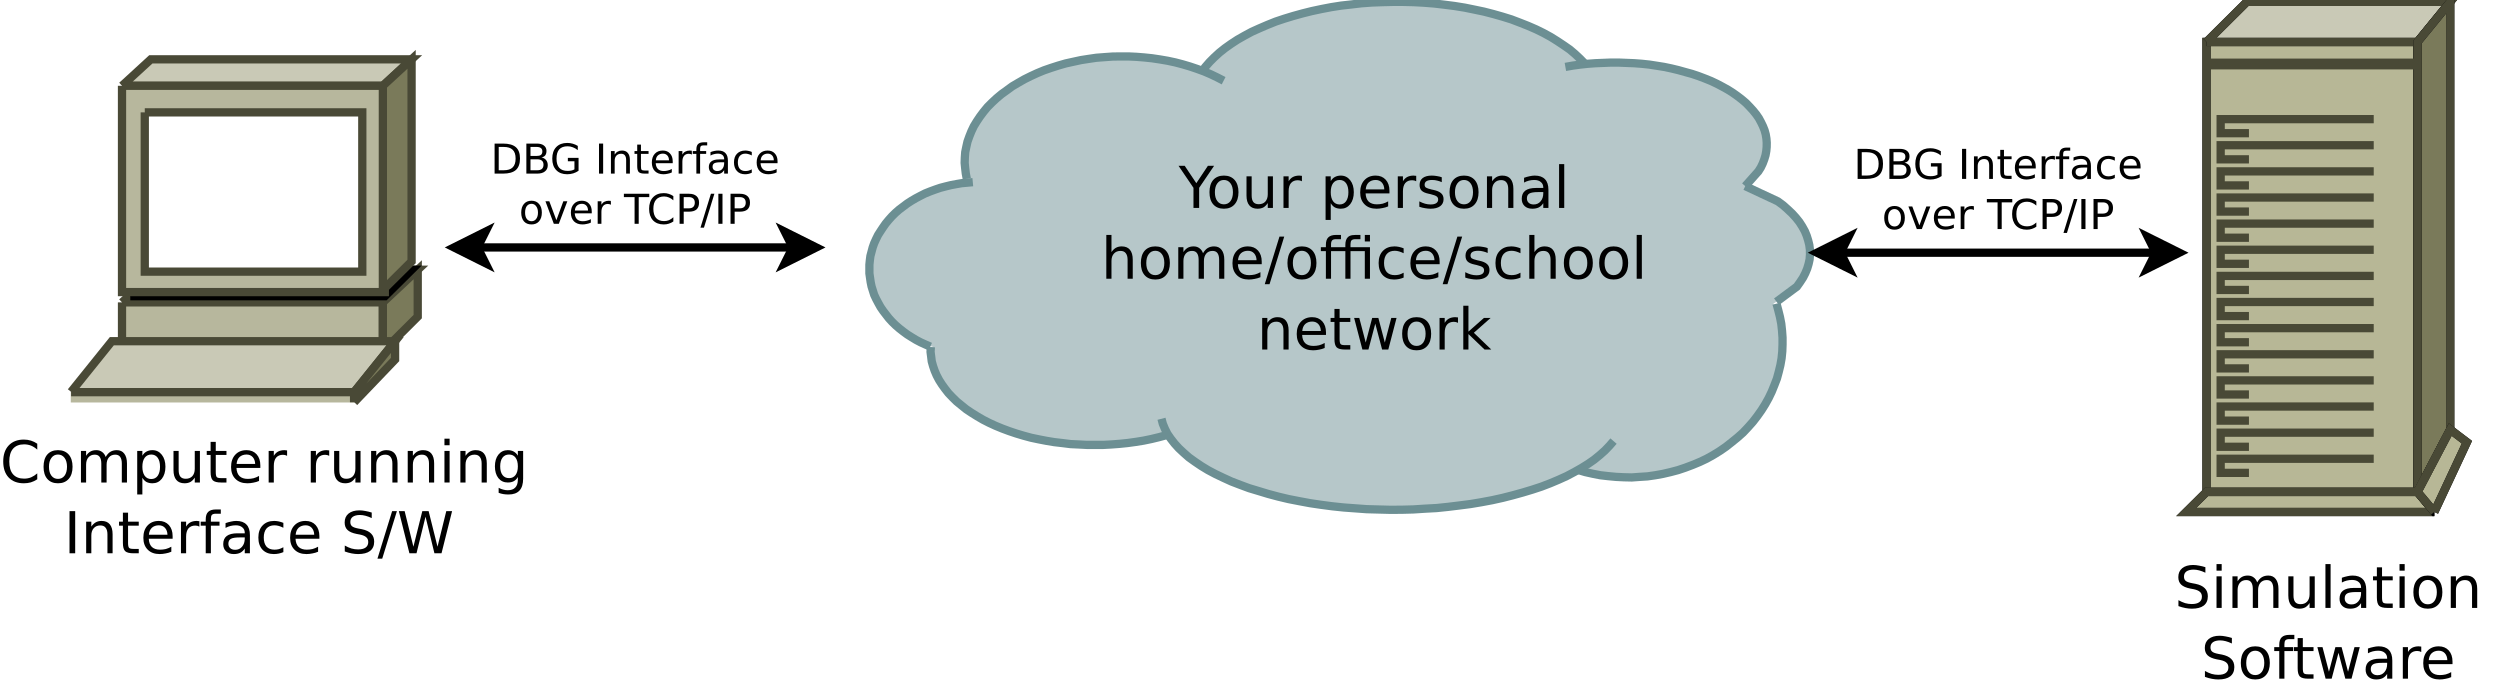 <?xml version="1.0" encoding="UTF-8"?>
<svg xmlns="http://www.w3.org/2000/svg" xmlns:xlink="http://www.w3.org/1999/xlink" width="303pt" height="83pt" viewBox="0 0 303 83" version="1.1">
<defs>
<g>
<symbol overflow="visible" id="glyph0-0">
<path style="stroke:none;" d="M 0.344 1.234 L 0.344 -4.938 L 3.844 -4.938 L 3.844 1.234 Z M 0.734 0.844 L 3.453 0.844 L 3.453 -4.547 L 0.734 -4.547 Z M 0.734 0.844 "/>
</symbol>
<symbol overflow="visible" id="glyph0-1">
<path style="stroke:none;" d="M 4.516 -4.703 L 4.516 -3.984 C 4.273 -4.203 4.023 -4.363 3.766 -4.469 C 3.504 -4.57 3.223 -4.625 2.922 -4.625 C 2.336 -4.625 1.891 -4.445 1.578 -4.094 C 1.273 -3.738 1.125 -3.223 1.125 -2.547 C 1.125 -1.867 1.273 -1.352 1.578 -1 C 1.891 -0.645 2.336 -0.469 2.922 -0.469 C 3.223 -0.469 3.504 -0.52 3.766 -0.625 C 4.023 -0.738 4.273 -0.898 4.516 -1.109 L 4.516 -0.391 C 4.266 -0.223 4.004 -0.098 3.734 -0.016 C 3.473 0.055 3.191 0.094 2.891 0.094 C 2.109 0.094 1.492 -0.141 1.047 -0.609 C 0.609 -1.078 0.391 -1.723 0.391 -2.547 C 0.391 -3.367 0.609 -4.016 1.047 -4.484 C 1.492 -4.961 2.109 -5.203 2.891 -5.203 C 3.191 -5.203 3.477 -5.16 3.75 -5.078 C 4.02 -4.992 4.273 -4.867 4.516 -4.703 Z M 4.516 -4.703 "/>
</symbol>
<symbol overflow="visible" id="glyph0-2">
<path style="stroke:none;" d="M 2.141 -3.391 C 1.805 -3.391 1.539 -3.254 1.344 -2.984 C 1.145 -2.723 1.047 -2.363 1.047 -1.906 C 1.047 -1.445 1.145 -1.086 1.344 -0.828 C 1.539 -0.566 1.805 -0.438 2.141 -0.438 C 2.473 -0.438 2.738 -0.566 2.938 -0.828 C 3.133 -1.098 3.234 -1.457 3.234 -1.906 C 3.234 -2.363 3.133 -2.723 2.938 -2.984 C 2.738 -3.254 2.473 -3.391 2.141 -3.391 Z M 2.141 -3.922 C 2.691 -3.922 3.125 -3.742 3.438 -3.391 C 3.75 -3.035 3.906 -2.539 3.906 -1.906 C 3.906 -1.281 3.75 -0.789 3.438 -0.438 C 3.125 -0.082 2.691 0.094 2.141 0.094 C 1.586 0.094 1.156 -0.082 0.844 -0.438 C 0.539 -0.789 0.391 -1.281 0.391 -1.906 C 0.391 -2.539 0.539 -3.035 0.844 -3.391 C 1.156 -3.742 1.586 -3.922 2.141 -3.922 Z M 2.141 -3.922 "/>
</symbol>
<symbol overflow="visible" id="glyph0-3">
<path style="stroke:none;" d="M 3.641 -3.094 C 3.797 -3.375 3.984 -3.582 4.203 -3.719 C 4.422 -3.852 4.68 -3.922 4.984 -3.922 C 5.379 -3.922 5.68 -3.781 5.891 -3.5 C 6.109 -3.219 6.219 -2.82 6.219 -2.312 L 6.219 0 L 5.594 0 L 5.594 -2.297 C 5.594 -2.66 5.523 -2.93 5.391 -3.109 C 5.266 -3.285 5.066 -3.375 4.797 -3.375 C 4.473 -3.375 4.219 -3.266 4.031 -3.047 C 3.844 -2.828 3.75 -2.531 3.75 -2.156 L 3.75 0 L 3.109 0 L 3.109 -2.297 C 3.109 -2.66 3.039 -2.93 2.906 -3.109 C 2.781 -3.285 2.582 -3.375 2.312 -3.375 C 1.988 -3.375 1.734 -3.266 1.547 -3.047 C 1.359 -2.828 1.266 -2.531 1.266 -2.156 L 1.266 0 L 0.641 0 L 0.641 -3.828 L 1.266 -3.828 L 1.266 -3.234 C 1.41 -3.461 1.582 -3.633 1.781 -3.75 C 1.977 -3.863 2.219 -3.922 2.5 -3.922 C 2.781 -3.922 3.016 -3.848 3.203 -3.703 C 3.398 -3.566 3.547 -3.363 3.641 -3.094 Z M 3.641 -3.094 "/>
</symbol>
<symbol overflow="visible" id="glyph0-4">
<path style="stroke:none;" d="M 1.266 -0.578 L 1.266 1.453 L 0.641 1.453 L 0.641 -3.828 L 1.266 -3.828 L 1.266 -3.25 C 1.398 -3.477 1.566 -3.645 1.766 -3.75 C 1.973 -3.863 2.211 -3.922 2.484 -3.922 C 2.953 -3.922 3.332 -3.734 3.625 -3.359 C 3.914 -2.992 4.062 -2.508 4.062 -1.906 C 4.062 -1.312 3.914 -0.828 3.625 -0.453 C 3.332 -0.086 2.953 0.094 2.484 0.094 C 2.211 0.094 1.973 0.039 1.766 -0.062 C 1.566 -0.176 1.398 -0.348 1.266 -0.578 Z M 3.406 -1.906 C 3.406 -2.375 3.312 -2.738 3.125 -3 C 2.938 -3.258 2.676 -3.391 2.344 -3.391 C 2.008 -3.391 1.742 -3.258 1.547 -3 C 1.359 -2.738 1.266 -2.375 1.266 -1.906 C 1.266 -1.445 1.359 -1.082 1.547 -0.812 C 1.742 -0.551 2.008 -0.422 2.344 -0.422 C 2.676 -0.422 2.938 -0.551 3.125 -0.812 C 3.312 -1.082 3.406 -1.445 3.406 -1.906 Z M 3.406 -1.906 "/>
</symbol>
<symbol overflow="visible" id="glyph0-5">
<path style="stroke:none;" d="M 0.594 -1.516 L 0.594 -3.828 L 1.219 -3.828 L 1.219 -1.531 C 1.219 -1.164 1.285 -0.895 1.422 -0.719 C 1.566 -0.539 1.785 -0.453 2.078 -0.453 C 2.41 -0.453 2.676 -0.555 2.875 -0.766 C 3.07 -0.984 3.172 -1.281 3.172 -1.656 L 3.172 -3.828 L 3.797 -3.828 L 3.797 0 L 3.172 0 L 3.172 -0.594 C 3.016 -0.352 2.836 -0.176 2.641 -0.062 C 2.441 0.039 2.207 0.094 1.938 0.094 C 1.5 0.094 1.164 -0.039 0.938 -0.312 C 0.707 -0.582 0.594 -0.984 0.594 -1.516 Z M 2.172 -3.922 Z M 2.172 -3.922 "/>
</symbol>
<symbol overflow="visible" id="glyph0-6">
<path style="stroke:none;" d="M 1.281 -4.922 L 1.281 -3.828 L 2.578 -3.828 L 2.578 -3.344 L 1.281 -3.344 L 1.281 -1.266 C 1.281 -0.953 1.32 -0.75 1.406 -0.656 C 1.488 -0.57 1.664 -0.531 1.938 -0.531 L 2.578 -0.531 L 2.578 0 L 1.938 0 C 1.445 0 1.109 -0.086 0.922 -0.266 C 0.742 -0.453 0.656 -0.785 0.656 -1.266 L 0.656 -3.344 L 0.188 -3.344 L 0.188 -3.828 L 0.656 -3.828 L 0.656 -4.922 Z M 1.281 -4.922 "/>
</symbol>
<symbol overflow="visible" id="glyph0-7">
<path style="stroke:none;" d="M 3.938 -2.078 L 3.938 -1.766 L 1.047 -1.766 C 1.066 -1.328 1.191 -0.992 1.422 -0.766 C 1.66 -0.547 1.988 -0.438 2.406 -0.438 C 2.645 -0.438 2.879 -0.461 3.109 -0.516 C 3.336 -0.578 3.562 -0.672 3.781 -0.797 L 3.781 -0.188 C 3.562 -0.094 3.332 -0.023 3.094 0.016 C 2.852 0.066 2.613 0.094 2.375 0.094 C 1.758 0.094 1.273 -0.082 0.922 -0.438 C 0.566 -0.789 0.391 -1.27 0.391 -1.875 C 0.391 -2.5 0.555 -2.992 0.891 -3.359 C 1.234 -3.734 1.691 -3.922 2.266 -3.922 C 2.773 -3.922 3.18 -3.754 3.484 -3.422 C 3.785 -3.086 3.938 -2.641 3.938 -2.078 Z M 3.312 -2.25 C 3.301 -2.594 3.203 -2.867 3.016 -3.078 C 2.828 -3.285 2.578 -3.391 2.266 -3.391 C 1.922 -3.391 1.641 -3.289 1.422 -3.094 C 1.211 -2.895 1.094 -2.613 1.062 -2.25 Z M 3.312 -2.25 "/>
</symbol>
<symbol overflow="visible" id="glyph0-8">
<path style="stroke:none;" d="M 2.875 -3.234 C 2.801 -3.273 2.723 -3.305 2.641 -3.328 C 2.555 -3.348 2.469 -3.359 2.375 -3.359 C 2.02 -3.359 1.742 -3.242 1.547 -3.016 C 1.359 -2.785 1.266 -2.453 1.266 -2.016 L 1.266 0 L 0.641 0 L 0.641 -3.828 L 1.266 -3.828 L 1.266 -3.234 C 1.398 -3.461 1.57 -3.633 1.781 -3.75 C 2 -3.863 2.258 -3.922 2.562 -3.922 C 2.602 -3.922 2.648 -3.914 2.703 -3.906 C 2.754 -3.906 2.812 -3.898 2.875 -3.891 Z M 2.875 -3.234 "/>
</symbol>
<symbol overflow="visible" id="glyph0-9">
<path style="stroke:none;" d=""/>
</symbol>
<symbol overflow="visible" id="glyph0-10">
<path style="stroke:none;" d="M 3.844 -2.312 L 3.844 0 L 3.219 0 L 3.219 -2.297 C 3.219 -2.648 3.145 -2.914 3 -3.094 C 2.863 -3.281 2.648 -3.375 2.359 -3.375 C 2.023 -3.375 1.758 -3.266 1.562 -3.047 C 1.363 -2.828 1.266 -2.531 1.266 -2.156 L 1.266 0 L 0.641 0 L 0.641 -3.828 L 1.266 -3.828 L 1.266 -3.234 C 1.422 -3.461 1.598 -3.633 1.797 -3.75 C 2.004 -3.863 2.238 -3.922 2.5 -3.922 C 2.945 -3.922 3.281 -3.785 3.5 -3.516 C 3.727 -3.242 3.844 -2.844 3.844 -2.312 Z M 3.844 -2.312 "/>
</symbol>
<symbol overflow="visible" id="glyph0-11">
<path style="stroke:none;" d="M 0.656 -3.828 L 1.281 -3.828 L 1.281 0 L 0.656 0 Z M 0.656 -5.312 L 1.281 -5.312 L 1.281 -4.516 L 0.656 -4.516 Z M 0.656 -5.312 "/>
</symbol>
<symbol overflow="visible" id="glyph0-12">
<path style="stroke:none;" d="M 3.172 -1.953 C 3.172 -2.41 3.078 -2.766 2.891 -3.016 C 2.703 -3.266 2.441 -3.391 2.109 -3.391 C 1.766 -3.391 1.5 -3.266 1.312 -3.016 C 1.125 -2.766 1.031 -2.41 1.031 -1.953 C 1.031 -1.504 1.125 -1.156 1.312 -0.906 C 1.5 -0.656 1.766 -0.531 2.109 -0.531 C 2.441 -0.531 2.703 -0.656 2.891 -0.906 C 3.078 -1.156 3.172 -1.504 3.172 -1.953 Z M 3.812 -0.469 C 3.812 0.176 3.664 0.656 3.375 0.969 C 3.082 1.289 2.641 1.453 2.047 1.453 C 1.828 1.453 1.617 1.438 1.422 1.406 C 1.223 1.375 1.031 1.32 0.844 1.25 L 0.844 0.641 C 1.031 0.742 1.211 0.816 1.391 0.859 C 1.578 0.91 1.758 0.938 1.938 0.938 C 2.352 0.938 2.66 0.828 2.859 0.609 C 3.066 0.398 3.172 0.078 3.172 -0.359 L 3.172 -0.672 C 3.047 -0.441 2.879 -0.27 2.672 -0.156 C 2.473 -0.051 2.234 0 1.953 0 C 1.484 0 1.102 -0.176 0.812 -0.531 C 0.531 -0.895 0.391 -1.367 0.391 -1.953 C 0.391 -2.547 0.531 -3.02 0.812 -3.375 C 1.102 -3.738 1.484 -3.922 1.953 -3.922 C 2.234 -3.922 2.473 -3.863 2.672 -3.75 C 2.879 -3.633 3.047 -3.469 3.172 -3.25 L 3.172 -3.828 L 3.812 -3.828 Z M 3.812 -0.469 "/>
</symbol>
<symbol overflow="visible" id="glyph0-13">
<path style="stroke:none;" d="M 0.688 -5.109 L 1.375 -5.109 L 1.375 0 L 0.688 0 Z M 0.688 -5.109 "/>
</symbol>
<symbol overflow="visible" id="glyph0-14">
<path style="stroke:none;" d="M 2.594 -5.312 L 2.594 -4.797 L 2 -4.797 C 1.77 -4.797 1.609 -4.75 1.516 -4.656 C 1.43 -4.562 1.391 -4.398 1.391 -4.172 L 1.391 -3.828 L 2.438 -3.828 L 2.438 -3.344 L 1.391 -3.344 L 1.391 0 L 0.766 0 L 0.766 -3.344 L 0.156 -3.344 L 0.156 -3.828 L 0.766 -3.828 L 0.766 -4.094 C 0.766 -4.52 0.863 -4.828 1.062 -5.016 C 1.258 -5.211 1.57 -5.312 2 -5.312 Z M 2.594 -5.312 "/>
</symbol>
<symbol overflow="visible" id="glyph0-15">
<path style="stroke:none;" d="M 2.406 -1.922 C 1.895 -1.922 1.539 -1.863 1.344 -1.75 C 1.145 -1.633 1.047 -1.438 1.047 -1.156 C 1.047 -0.938 1.117 -0.758 1.266 -0.625 C 1.41 -0.488 1.613 -0.422 1.875 -0.422 C 2.219 -0.422 2.492 -0.547 2.703 -0.797 C 2.922 -1.047 3.031 -1.375 3.031 -1.781 L 3.031 -1.922 Z M 3.656 -2.188 L 3.656 0 L 3.031 0 L 3.031 -0.578 C 2.883 -0.348 2.703 -0.176 2.484 -0.062 C 2.273 0.039 2.016 0.094 1.703 0.094 C 1.305 0.094 0.992 -0.016 0.766 -0.234 C 0.535 -0.453 0.422 -0.742 0.422 -1.109 C 0.422 -1.547 0.562 -1.875 0.844 -2.094 C 1.133 -2.312 1.566 -2.422 2.141 -2.422 L 3.031 -2.422 L 3.031 -2.484 C 3.031 -2.766 2.93 -2.984 2.734 -3.141 C 2.547 -3.305 2.281 -3.391 1.938 -3.391 C 1.719 -3.391 1.504 -3.363 1.297 -3.312 C 1.086 -3.258 0.891 -3.18 0.703 -3.078 L 0.703 -3.656 C 0.93 -3.738 1.156 -3.801 1.375 -3.844 C 1.594 -3.895 1.801 -3.922 2 -3.922 C 2.551 -3.922 2.961 -3.773 3.234 -3.484 C 3.516 -3.203 3.656 -2.77 3.656 -2.188 Z M 3.656 -2.188 "/>
</symbol>
<symbol overflow="visible" id="glyph0-16">
<path style="stroke:none;" d="M 3.422 -3.688 L 3.422 -3.094 C 3.234 -3.188 3.051 -3.258 2.875 -3.312 C 2.695 -3.363 2.52 -3.391 2.344 -3.391 C 1.926 -3.391 1.602 -3.258 1.375 -3 C 1.156 -2.738 1.047 -2.375 1.047 -1.906 C 1.047 -1.438 1.156 -1.07 1.375 -0.812 C 1.602 -0.562 1.926 -0.438 2.344 -0.438 C 2.52 -0.438 2.695 -0.457 2.875 -0.5 C 3.051 -0.551 3.234 -0.629 3.422 -0.734 L 3.422 -0.141 C 3.242 -0.066 3.062 -0.008 2.875 0.031 C 2.688 0.07 2.484 0.094 2.266 0.094 C 1.691 0.094 1.234 -0.082 0.891 -0.438 C 0.555 -0.801 0.391 -1.289 0.391 -1.906 C 0.391 -2.531 0.562 -3.02 0.906 -3.375 C 1.25 -3.738 1.719 -3.922 2.312 -3.922 C 2.5 -3.922 2.688 -3.898 2.875 -3.859 C 3.062 -3.816 3.242 -3.758 3.422 -3.688 Z M 3.422 -3.688 "/>
</symbol>
<symbol overflow="visible" id="glyph0-17">
<path style="stroke:none;" d="M 3.75 -4.938 L 3.75 -4.266 C 3.488 -4.391 3.238 -4.484 3 -4.547 C 2.77 -4.609 2.547 -4.641 2.328 -4.641 C 1.953 -4.641 1.66 -4.566 1.453 -4.422 C 1.254 -4.273 1.156 -4.066 1.156 -3.797 C 1.156 -3.566 1.223 -3.395 1.359 -3.281 C 1.492 -3.164 1.75 -3.07 2.125 -3 L 2.547 -2.922 C 3.055 -2.816 3.43 -2.641 3.672 -2.391 C 3.922 -2.148 4.047 -1.82 4.047 -1.406 C 4.047 -0.914 3.879 -0.539 3.547 -0.281 C 3.223 -0.031 2.738 0.094 2.094 0.094 C 1.852 0.094 1.598 0.066 1.328 0.016 C 1.055 -0.035 0.773 -0.113 0.484 -0.219 L 0.484 -0.938 C 0.766 -0.781 1.035 -0.66 1.297 -0.578 C 1.566 -0.504 1.832 -0.469 2.094 -0.469 C 2.488 -0.469 2.789 -0.539 3 -0.688 C 3.219 -0.844 3.328 -1.066 3.328 -1.359 C 3.328 -1.609 3.25 -1.801 3.094 -1.938 C 2.945 -2.082 2.695 -2.191 2.344 -2.266 L 1.922 -2.344 C 1.41 -2.445 1.039 -2.609 0.812 -2.828 C 0.582 -3.047 0.469 -3.348 0.469 -3.734 C 0.469 -4.191 0.625 -4.551 0.938 -4.812 C 1.258 -5.07 1.695 -5.203 2.25 -5.203 C 2.488 -5.203 2.734 -5.176 2.984 -5.125 C 3.234 -5.082 3.488 -5.02 3.75 -4.938 Z M 3.75 -4.938 "/>
</symbol>
<symbol overflow="visible" id="glyph0-18">
<path style="stroke:none;" d="M 1.781 -5.109 L 2.359 -5.109 L 0.578 0.656 L 0 0.656 Z M 1.781 -5.109 "/>
</symbol>
<symbol overflow="visible" id="glyph0-19">
<path style="stroke:none;" d="M 0.234 -5.109 L 0.938 -5.109 L 2 -0.797 L 3.078 -5.109 L 3.844 -5.109 L 4.922 -0.797 L 5.984 -5.109 L 6.688 -5.109 L 5.406 0 L 4.547 0 L 3.469 -4.438 L 2.375 0 L 1.516 0 Z M 0.234 -5.109 "/>
</symbol>
<symbol overflow="visible" id="glyph0-20">
<path style="stroke:none;" d="M -0.016 -5.109 L 0.734 -5.109 L 2.141 -3 L 3.547 -5.109 L 4.297 -5.109 L 2.484 -2.438 L 2.484 0 L 1.797 0 L 1.797 -2.438 Z M -0.016 -5.109 "/>
</symbol>
<symbol overflow="visible" id="glyph0-21">
<path style="stroke:none;" d="M 3.094 -3.719 L 3.094 -3.125 C 2.914 -3.207 2.734 -3.27 2.547 -3.312 C 2.359 -3.363 2.16 -3.391 1.953 -3.391 C 1.641 -3.391 1.406 -3.344 1.25 -3.25 C 1.094 -3.156 1.016 -3.008 1.016 -2.812 C 1.016 -2.664 1.066 -2.551 1.172 -2.469 C 1.285 -2.395 1.516 -2.316 1.859 -2.234 L 2.078 -2.188 C 2.516 -2.094 2.828 -1.957 3.016 -1.781 C 3.211 -1.613 3.312 -1.375 3.312 -1.062 C 3.312 -0.695 3.172 -0.41 2.891 -0.203 C 2.609 -0.004 2.219 0.094 1.719 0.094 C 1.52 0.094 1.305 0.07 1.078 0.031 C 0.859 0 0.625 -0.055 0.375 -0.141 L 0.375 -0.797 C 0.613 -0.672 0.844 -0.578 1.062 -0.516 C 1.289 -0.453 1.516 -0.422 1.734 -0.422 C 2.035 -0.422 2.266 -0.473 2.422 -0.578 C 2.578 -0.68 2.656 -0.828 2.656 -1.016 C 2.656 -1.18 2.598 -1.305 2.484 -1.391 C 2.367 -1.484 2.117 -1.578 1.734 -1.672 L 1.516 -1.719 C 1.117 -1.801 0.832 -1.926 0.656 -2.094 C 0.488 -2.258 0.406 -2.492 0.406 -2.797 C 0.406 -3.148 0.531 -3.426 0.781 -3.625 C 1.039 -3.82 1.406 -3.922 1.875 -3.922 C 2.102 -3.922 2.32 -3.898 2.531 -3.859 C 2.738 -3.828 2.926 -3.781 3.094 -3.719 Z M 3.094 -3.719 "/>
</symbol>
<symbol overflow="visible" id="glyph0-22">
<path style="stroke:none;" d="M 0.656 -5.312 L 1.281 -5.312 L 1.281 0 L 0.656 0 Z M 0.656 -5.312 "/>
</symbol>
<symbol overflow="visible" id="glyph0-23">
<path style="stroke:none;" d="M 3.844 -2.312 L 3.844 0 L 3.219 0 L 3.219 -2.297 C 3.219 -2.648 3.145 -2.914 3 -3.094 C 2.863 -3.281 2.648 -3.375 2.359 -3.375 C 2.023 -3.375 1.758 -3.266 1.562 -3.047 C 1.363 -2.828 1.266 -2.531 1.266 -2.156 L 1.266 0 L 0.641 0 L 0.641 -5.312 L 1.266 -5.312 L 1.266 -3.234 C 1.422 -3.461 1.598 -3.633 1.797 -3.75 C 2.004 -3.863 2.238 -3.922 2.5 -3.922 C 2.945 -3.922 3.281 -3.785 3.5 -3.516 C 3.727 -3.242 3.844 -2.844 3.844 -2.312 Z M 3.844 -2.312 "/>
</symbol>
<symbol overflow="visible" id="glyph0-24">
<path style="stroke:none;" d="M 2.594 -5.312 L 2.594 -4.797 L 2 -4.797 C 1.77 -4.797 1.613 -4.75 1.531 -4.656 C 1.438 -4.562 1.391 -4.398 1.391 -4.172 L 1.391 -3.828 L 3.125 -3.828 L 3.125 -4.094 C 3.125 -4.52 3.223 -4.832 3.422 -5.031 C 3.484 -5.094 3.555 -5.145 3.641 -5.188 C 3.816 -5.27 4.055 -5.312 4.359 -5.312 L 4.953 -5.312 L 4.953 -4.797 L 4.359 -4.797 C 4.129 -4.797 3.969 -4.75 3.875 -4.656 C 3.789 -4.562 3.75 -4.398 3.75 -4.172 L 3.75 -3.828 L 6.109 -3.828 L 6.109 0 L 5.484 0 L 5.484 -3.344 L 3.75 -3.344 L 3.75 0 L 3.125 0 L 3.125 -3.344 L 1.391 -3.344 L 1.391 0 L 0.766 0 L 0.766 -3.344 L 0.156 -3.344 L 0.156 -3.828 L 0.766 -3.828 L 0.766 -4.094 C 0.766 -4.52 0.863 -4.828 1.062 -5.016 C 1.258 -5.211 1.57 -5.312 2 -5.312 Z M 5.484 -5.312 L 6.109 -5.312 L 6.109 -4.516 L 5.484 -4.516 Z M 5.484 -5.312 "/>
</symbol>
<symbol overflow="visible" id="glyph0-25">
<path style="stroke:none;" d="M 0.297 -3.828 L 0.922 -3.828 L 1.703 -0.844 L 2.484 -3.828 L 3.234 -3.828 L 4.016 -0.844 L 4.797 -3.828 L 5.438 -3.828 L 4.438 0 L 3.688 0 L 2.859 -3.141 L 2.031 0 L 1.297 0 Z M 0.297 -3.828 "/>
</symbol>
<symbol overflow="visible" id="glyph0-26">
<path style="stroke:none;" d="M 0.641 -5.312 L 1.266 -5.312 L 1.266 -2.172 L 3.141 -3.828 L 3.953 -3.828 L 1.922 -2.031 L 4.031 0 L 3.219 0 L 1.266 -1.875 L 1.266 0 L 0.641 0 Z M 0.641 -5.312 "/>
</symbol>
<symbol overflow="visible" id="glyph1-0">
<path style="stroke:none;" d="M 0.25 0.891 L 0.25 -3.531 L 2.75 -3.531 L 2.75 0.891 Z M 0.531 0.609 L 2.469 0.609 L 2.469 -3.25 L 0.531 -3.25 Z M 0.531 0.609 "/>
</symbol>
<symbol overflow="visible" id="glyph1-1">
<path style="stroke:none;" d="M 0.984 -3.234 L 0.984 -0.406 L 1.578 -0.406 C 2.078 -0.406 2.441 -0.52 2.672 -0.75 C 2.91 -0.977 3.031 -1.336 3.031 -1.828 C 3.031 -2.316 2.91 -2.672 2.672 -2.891 C 2.441 -3.117 2.078 -3.234 1.578 -3.234 Z M 0.484 -3.641 L 1.5 -3.641 C 2.207 -3.641 2.727 -3.492 3.062 -3.203 C 3.395 -2.91 3.562 -2.453 3.562 -1.828 C 3.562 -1.203 3.395 -0.738 3.062 -0.438 C 2.727 -0.145 2.207 0 1.5 0 L 0.484 0 Z M 0.484 -3.641 "/>
</symbol>
<symbol overflow="visible" id="glyph1-2">
<path style="stroke:none;" d="M 0.984 -1.734 L 0.984 -0.406 L 1.781 -0.406 C 2.039 -0.406 2.234 -0.457 2.359 -0.562 C 2.492 -0.676 2.562 -0.848 2.562 -1.078 C 2.562 -1.305 2.492 -1.473 2.359 -1.578 C 2.234 -1.68 2.039 -1.734 1.781 -1.734 Z M 0.984 -3.234 L 0.984 -2.141 L 1.719 -2.141 C 1.957 -2.141 2.133 -2.18 2.25 -2.266 C 2.363 -2.359 2.422 -2.5 2.422 -2.688 C 2.422 -2.875 2.363 -3.008 2.25 -3.094 C 2.133 -3.188 1.957 -3.234 1.719 -3.234 Z M 0.484 -3.641 L 1.75 -3.641 C 2.125 -3.641 2.41 -3.562 2.609 -3.406 C 2.816 -3.25 2.922 -3.031 2.922 -2.75 C 2.922 -2.52 2.867 -2.336 2.766 -2.203 C 2.66 -2.078 2.508 -2 2.312 -1.969 C 2.551 -1.914 2.738 -1.805 2.875 -1.641 C 3.008 -1.473 3.078 -1.266 3.078 -1.016 C 3.078 -0.691 2.961 -0.441 2.734 -0.266 C 2.516 -0.086 2.203 0 1.797 0 L 0.484 0 Z M 0.484 -3.641 "/>
</symbol>
<symbol overflow="visible" id="glyph1-3">
<path style="stroke:none;" d="M 2.969 -0.516 L 2.969 -1.5 L 2.172 -1.5 L 2.172 -1.906 L 3.469 -1.906 L 3.469 -0.344 C 3.27 -0.207 3.055 -0.102 2.828 -0.031 C 2.598 0.039 2.352 0.078 2.094 0.078 C 1.531 0.078 1.086 -0.086 0.766 -0.422 C 0.441 -0.754 0.281 -1.219 0.281 -1.812 C 0.281 -2.414 0.441 -2.883 0.766 -3.219 C 1.086 -3.551 1.531 -3.719 2.094 -3.719 C 2.332 -3.719 2.555 -3.688 2.766 -3.625 C 2.984 -3.562 3.188 -3.473 3.375 -3.359 L 3.375 -2.844 C 3.188 -3 2.988 -3.113 2.781 -3.188 C 2.582 -3.27 2.367 -3.312 2.141 -3.312 C 1.691 -3.312 1.352 -3.188 1.125 -2.938 C 0.906 -2.688 0.797 -2.312 0.797 -1.812 C 0.797 -1.32 0.906 -0.953 1.125 -0.703 C 1.352 -0.453 1.691 -0.328 2.141 -0.328 C 2.316 -0.328 2.473 -0.344 2.609 -0.375 C 2.742 -0.406 2.863 -0.453 2.969 -0.516 Z M 2.969 -0.516 "/>
</symbol>
<symbol overflow="visible" id="glyph1-4">
<path style="stroke:none;" d=""/>
</symbol>
<symbol overflow="visible" id="glyph1-5">
<path style="stroke:none;" d="M 0.484 -3.641 L 0.984 -3.641 L 0.984 0 L 0.484 0 Z M 0.484 -3.641 "/>
</symbol>
<symbol overflow="visible" id="glyph1-6">
<path style="stroke:none;" d="M 2.75 -1.656 L 2.75 0 L 2.297 0 L 2.297 -1.641 C 2.297 -1.898 2.242 -2.094 2.141 -2.219 C 2.047 -2.344 1.895 -2.406 1.688 -2.406 C 1.445 -2.406 1.254 -2.328 1.109 -2.172 C 0.973 -2.023 0.906 -1.816 0.906 -1.547 L 0.906 0 L 0.453 0 L 0.453 -2.734 L 0.906 -2.734 L 0.906 -2.312 C 1.008 -2.477 1.133 -2.598 1.281 -2.672 C 1.426 -2.754 1.598 -2.797 1.797 -2.797 C 2.109 -2.797 2.344 -2.695 2.5 -2.5 C 2.664 -2.312 2.75 -2.031 2.75 -1.656 Z M 2.75 -1.656 "/>
</symbol>
<symbol overflow="visible" id="glyph1-7">
<path style="stroke:none;" d="M 0.922 -3.516 L 0.922 -2.734 L 1.844 -2.734 L 1.844 -2.391 L 0.922 -2.391 L 0.922 -0.906 C 0.922 -0.676 0.945 -0.531 1 -0.469 C 1.062 -0.406 1.188 -0.375 1.375 -0.375 L 1.844 -0.375 L 1.844 0 L 1.375 0 C 1.031 0 0.789 -0.062 0.656 -0.188 C 0.531 -0.32 0.469 -0.562 0.469 -0.906 L 0.469 -2.391 L 0.141 -2.391 L 0.141 -2.734 L 0.469 -2.734 L 0.469 -3.516 Z M 0.922 -3.516 "/>
</symbol>
<symbol overflow="visible" id="glyph1-8">
<path style="stroke:none;" d="M 2.812 -1.484 L 2.812 -1.266 L 0.75 -1.266 C 0.77 -0.953 0.863 -0.711 1.031 -0.547 C 1.195 -0.391 1.426 -0.312 1.719 -0.312 C 1.895 -0.312 2.062 -0.332 2.219 -0.375 C 2.383 -0.414 2.547 -0.477 2.703 -0.562 L 2.703 -0.141 C 2.547 -0.066 2.379 -0.016 2.203 0.016 C 2.035 0.055 1.863 0.078 1.688 0.078 C 1.258 0.078 0.914 -0.047 0.656 -0.297 C 0.406 -0.555 0.281 -0.906 0.281 -1.344 C 0.281 -1.789 0.398 -2.145 0.641 -2.406 C 0.879 -2.664 1.203 -2.797 1.609 -2.797 C 1.984 -2.797 2.273 -2.676 2.484 -2.438 C 2.703 -2.207 2.812 -1.891 2.812 -1.484 Z M 2.359 -1.609 C 2.359 -1.859 2.289 -2.055 2.156 -2.203 C 2.02 -2.348 1.844 -2.422 1.625 -2.422 C 1.375 -2.422 1.172 -2.348 1.016 -2.203 C 0.867 -2.066 0.785 -1.867 0.766 -1.609 Z M 2.359 -1.609 "/>
</symbol>
<symbol overflow="visible" id="glyph1-9">
<path style="stroke:none;" d="M 2.062 -2.312 C 2.008 -2.344 1.953 -2.363 1.891 -2.375 C 1.828 -2.395 1.758 -2.406 1.688 -2.406 C 1.438 -2.406 1.242 -2.32 1.109 -2.156 C 0.973 -1.988 0.906 -1.75 0.906 -1.438 L 0.906 0 L 0.453 0 L 0.453 -2.734 L 0.906 -2.734 L 0.906 -2.312 C 1 -2.477 1.117 -2.598 1.266 -2.672 C 1.422 -2.754 1.609 -2.797 1.828 -2.797 C 1.859 -2.797 1.891 -2.789 1.922 -2.781 C 1.961 -2.781 2.004 -2.781 2.047 -2.781 Z M 2.062 -2.312 "/>
</symbol>
<symbol overflow="visible" id="glyph1-10">
<path style="stroke:none;" d="M 1.859 -3.797 L 1.859 -3.422 L 1.422 -3.422 C 1.266 -3.422 1.156 -3.391 1.094 -3.328 C 1.031 -3.266 1 -3.145 1 -2.969 L 1 -2.734 L 1.734 -2.734 L 1.734 -2.391 L 1 -2.391 L 1 0 L 0.547 0 L 0.547 -2.391 L 0.109 -2.391 L 0.109 -2.734 L 0.547 -2.734 L 0.547 -2.922 C 0.547 -3.223 0.613 -3.441 0.75 -3.578 C 0.895 -3.723 1.125 -3.797 1.438 -3.797 Z M 1.859 -3.797 "/>
</symbol>
<symbol overflow="visible" id="glyph1-11">
<path style="stroke:none;" d="M 1.719 -1.375 C 1.352 -1.375 1.098 -1.332 0.953 -1.25 C 0.816 -1.164 0.75 -1.023 0.75 -0.828 C 0.75 -0.672 0.801 -0.547 0.906 -0.453 C 1.008 -0.359 1.148 -0.312 1.328 -0.312 C 1.578 -0.312 1.773 -0.395 1.922 -0.562 C 2.078 -0.738 2.156 -0.977 2.156 -1.281 L 2.156 -1.375 Z M 2.609 -1.562 L 2.609 0 L 2.156 0 L 2.156 -0.422 C 2.051 -0.254 1.922 -0.129 1.766 -0.047 C 1.617 0.035 1.438 0.078 1.219 0.078 C 0.938 0.078 0.711 0 0.547 -0.156 C 0.379 -0.32 0.297 -0.535 0.297 -0.797 C 0.297 -1.098 0.398 -1.328 0.609 -1.484 C 0.816 -1.641 1.125 -1.719 1.531 -1.719 L 2.156 -1.719 L 2.156 -1.766 C 2.156 -1.973 2.086 -2.133 1.953 -2.25 C 1.816 -2.363 1.629 -2.422 1.391 -2.422 C 1.234 -2.422 1.078 -2.398 0.922 -2.359 C 0.773 -2.328 0.633 -2.27 0.5 -2.188 L 0.5 -2.609 C 0.664 -2.672 0.828 -2.719 0.984 -2.75 C 1.141 -2.781 1.289 -2.797 1.438 -2.797 C 1.832 -2.797 2.125 -2.691 2.312 -2.484 C 2.508 -2.285 2.609 -1.977 2.609 -1.562 Z M 2.609 -1.562 "/>
</symbol>
<symbol overflow="visible" id="glyph1-12">
<path style="stroke:none;" d="M 2.438 -2.625 L 2.438 -2.203 C 2.312 -2.273 2.18 -2.328 2.047 -2.359 C 1.922 -2.398 1.797 -2.422 1.672 -2.422 C 1.379 -2.422 1.148 -2.328 0.984 -2.141 C 0.828 -1.953 0.75 -1.691 0.75 -1.359 C 0.75 -1.023 0.828 -0.766 0.984 -0.578 C 1.148 -0.398 1.379 -0.312 1.672 -0.312 C 1.797 -0.312 1.922 -0.328 2.047 -0.359 C 2.18 -0.398 2.312 -0.453 2.438 -0.516 L 2.438 -0.109 C 2.312 -0.047 2.18 0 2.047 0.031 C 1.91 0.062 1.77 0.078 1.625 0.078 C 1.207 0.078 0.879 -0.051 0.641 -0.312 C 0.398 -0.57 0.281 -0.922 0.281 -1.359 C 0.281 -1.805 0.398 -2.156 0.641 -2.406 C 0.891 -2.664 1.227 -2.797 1.656 -2.797 C 1.789 -2.797 1.922 -2.781 2.047 -2.75 C 2.18 -2.727 2.312 -2.688 2.438 -2.625 Z M 2.438 -2.625 "/>
</symbol>
<symbol overflow="visible" id="glyph1-13">
<path style="stroke:none;" d="M 1.531 -2.422 C 1.289 -2.422 1.098 -2.328 0.953 -2.141 C 0.816 -1.953 0.75 -1.691 0.75 -1.359 C 0.75 -1.035 0.816 -0.781 0.953 -0.594 C 1.098 -0.406 1.289 -0.312 1.531 -0.312 C 1.77 -0.312 1.957 -0.406 2.094 -0.594 C 2.238 -0.781 2.312 -1.035 2.312 -1.359 C 2.312 -1.68 2.238 -1.938 2.094 -2.125 C 1.957 -2.32 1.77 -2.422 1.531 -2.422 Z M 1.531 -2.797 C 1.914 -2.797 2.219 -2.664 2.438 -2.406 C 2.664 -2.156 2.781 -1.805 2.781 -1.359 C 2.781 -0.91 2.664 -0.555 2.438 -0.297 C 2.219 -0.047 1.914 0.078 1.531 0.078 C 1.133 0.078 0.828 -0.047 0.609 -0.297 C 0.391 -0.555 0.281 -0.91 0.281 -1.359 C 0.281 -1.805 0.391 -2.156 0.609 -2.406 C 0.828 -2.664 1.133 -2.797 1.531 -2.797 Z M 1.531 -2.797 "/>
</symbol>
<symbol overflow="visible" id="glyph1-14">
<path style="stroke:none;" d="M 0.156 -2.734 L 0.625 -2.734 L 1.484 -0.438 L 2.328 -2.734 L 2.812 -2.734 L 1.781 0 L 1.172 0 Z M 0.156 -2.734 "/>
</symbol>
<symbol overflow="visible" id="glyph1-15">
<path style="stroke:none;" d="M -0.016 -3.641 L 3.062 -3.641 L 3.062 -3.234 L 1.781 -3.234 L 1.781 0 L 1.281 0 L 1.281 -3.234 L -0.016 -3.234 Z M -0.016 -3.641 "/>
</symbol>
<symbol overflow="visible" id="glyph1-16">
<path style="stroke:none;" d="M 3.219 -3.359 L 3.219 -2.844 C 3.051 -3 2.875 -3.113 2.688 -3.188 C 2.5 -3.27 2.301 -3.312 2.094 -3.312 C 1.676 -3.312 1.352 -3.18 1.125 -2.922 C 0.906 -2.672 0.797 -2.301 0.797 -1.812 C 0.797 -1.332 0.906 -0.961 1.125 -0.703 C 1.352 -0.453 1.676 -0.328 2.094 -0.328 C 2.301 -0.328 2.5 -0.363 2.688 -0.438 C 2.875 -0.52 3.051 -0.641 3.219 -0.797 L 3.219 -0.281 C 3.051 -0.164 2.867 -0.078 2.672 -0.016 C 2.484 0.047 2.281 0.078 2.062 0.078 C 1.508 0.078 1.07 -0.086 0.75 -0.422 C 0.438 -0.766 0.281 -1.227 0.281 -1.812 C 0.281 -2.406 0.438 -2.867 0.75 -3.203 C 1.07 -3.547 1.508 -3.719 2.062 -3.719 C 2.281 -3.719 2.484 -3.688 2.672 -3.625 C 2.867 -3.562 3.051 -3.473 3.219 -3.359 Z M 3.219 -3.359 "/>
</symbol>
<symbol overflow="visible" id="glyph1-17">
<path style="stroke:none;" d="M 0.984 -3.234 L 0.984 -1.875 L 1.609 -1.875 C 1.836 -1.875 2.016 -1.93 2.141 -2.047 C 2.266 -2.172 2.328 -2.344 2.328 -2.562 C 2.328 -2.781 2.266 -2.945 2.141 -3.062 C 2.016 -3.176 1.836 -3.234 1.609 -3.234 Z M 0.484 -3.641 L 1.609 -3.641 C 2.016 -3.641 2.32 -3.547 2.531 -3.359 C 2.738 -3.18 2.844 -2.914 2.844 -2.562 C 2.844 -2.195 2.738 -1.922 2.531 -1.734 C 2.32 -1.555 2.016 -1.469 1.609 -1.469 L 0.984 -1.469 L 0.984 0 L 0.484 0 Z M 0.484 -3.641 "/>
</symbol>
<symbol overflow="visible" id="glyph1-18">
<path style="stroke:none;" d="M 1.266 -3.641 L 1.688 -3.641 L 0.422 0.469 L 0 0.469 Z M 1.266 -3.641 "/>
</symbol>
</g>
</defs>
<g id="surface114427">
<rect x="0" y="0" width="303" height="83" style="fill:rgb(100%,100%,100%);fill-opacity:1;stroke:none;"/>
<path style="fill-rule:evenodd;fill:rgb(78.824%,78.824%,71.373%);fill-opacity:1;stroke-width:0.132;stroke-linecap:butt;stroke-linejoin:miter;stroke:rgb(28.627%,28.627%,21.176%);stroke-opacity:1;stroke-miterlimit:10;" d="M 2.817 5.876 L 3.374 5.356 L 7.533 5.356 L 6.977 5.876 L 2.817 5.876 " transform="matrix(7.6,0,0,7.6,-6.622,-8.01)"/>
<path style="fill-rule:evenodd;fill:rgb(71.765%,71.765%,61.569%);fill-opacity:1;stroke-width:0.132;stroke-linecap:butt;stroke-linejoin:miter;stroke:rgb(28.627%,28.627%,21.176%);stroke-opacity:1;stroke-miterlimit:10;" d="M 2.817 5.876 L 6.977 5.876 L 6.977 6.657 L 2.817 6.657 L 2.817 5.876 " transform="matrix(7.6,0,0,7.6,-6.622,-8.01)"/>
<path style="fill-rule:evenodd;fill:rgb(47.843%,47.843%,35.294%);fill-opacity:1;stroke-width:0.132;stroke-linecap:butt;stroke-linejoin:miter;stroke:rgb(28.627%,28.627%,21.176%);stroke-opacity:1;stroke-miterlimit:10;" d="M 6.977 6.657 L 7.533 6.103 L 7.533 5.356 L 6.977 5.876 L 6.977 6.657 " transform="matrix(7.6,0,0,7.6,-6.622,-8.01)"/>
<path style="fill-rule:evenodd;fill:rgb(0%,0%,0%);fill-opacity:1;stroke-width:0.132;stroke-linecap:butt;stroke-linejoin:miter;stroke:rgb(0%,0%,0%);stroke-opacity:1;stroke-miterlimit:10;" d="M 2.949 5.778 L 3.374 5.356 L 7.435 5.356 L 7.009 5.778 L 2.949 5.778 " transform="matrix(7.6,0,0,7.6,-6.622,-8.01)"/>
<path style="fill-rule:evenodd;fill:rgb(78.824%,78.824%,71.373%);fill-opacity:1;stroke-width:0.132;stroke-linecap:butt;stroke-linejoin:miter;stroke:rgb(28.627%,28.627%,21.176%);stroke-opacity:1;stroke-miterlimit:10;" d="M 2.817 2.422 L 3.277 2 L 7.435 2 L 6.977 2.422 L 2.817 2.422 " transform="matrix(7.6,0,0,7.6,-6.622,-8.01)"/>
<path style=" stroke:none;fill-rule:evenodd;fill:rgb(71.765%,71.765%,61.569%);fill-opacity:1;" d="M 14.789 10.398 L 46.641 10.398 L 46.641 35.41 L 14.789 35.41 L 14.789 10.398 "/>
<path style="fill:none;stroke-width:0.132;stroke-linecap:butt;stroke-linejoin:miter;stroke:rgb(28.627%,28.627%,21.176%);stroke-opacity:1;stroke-miterlimit:10;" d="M 2.817 2.422 L 7.008 2.422 L 7.008 5.712 L 2.817 5.712 L 2.817 2.422 " transform="matrix(7.6,0,0,7.6,-6.622,-8.01)"/>
<path style=" stroke:none;fill-rule:evenodd;fill:rgb(100%,100%,100%);fill-opacity:1;" d="M 17.547 13.621 L 43.918 13.621 L 43.918 32.938 L 17.547 32.938 L 17.547 13.621 "/>
<path style="fill:none;stroke-width:0.132;stroke-linecap:butt;stroke-linejoin:miter;stroke:rgb(28.627%,28.627%,21.176%);stroke-opacity:1;stroke-miterlimit:10;" d="M 3.18 2.846 L 6.649 2.846 L 6.649 5.386 L 3.18 5.386 L 3.18 2.846 " transform="matrix(7.6,0,0,7.6,-6.622,-8.01)"/>
<path style="fill-rule:evenodd;fill:rgb(47.843%,47.843%,35.294%);fill-opacity:1;stroke-width:0.132;stroke-linecap:butt;stroke-linejoin:miter;stroke:rgb(28.627%,28.627%,21.176%);stroke-opacity:1;stroke-miterlimit:10;" d="M 6.977 5.679 L 7.435 5.224 L 7.435 2 L 6.977 2.422 L 6.977 5.679 " transform="matrix(7.6,0,0,7.6,-6.622,-8.01)"/>
<path style=" stroke:none;fill-rule:evenodd;fill:rgb(78.824%,78.824%,71.373%);fill-opacity:1;" d="M 8.578 47.531 L 13.555 41.352 L 47.883 41.352 L 42.914 47.531 L 8.578 47.531 "/>
<path style="fill:none;stroke-width:0.132;stroke-linecap:butt;stroke-linejoin:miter;stroke:rgb(28.627%,28.627%,21.176%);stroke-opacity:1;stroke-miterlimit:10;" d="M 2.005 7.303 L 2.655 6.495 L 7.172 6.495 L 6.518 7.308 L 2.005 7.308 " transform="matrix(7.6,0,0,7.6,-6.622,-8.01)"/>
<path style=" stroke:none;fill-rule:evenodd;fill:rgb(47.843%,47.843%,35.294%);fill-opacity:1;" d="M 42.914 48.781 L 47.883 43.574 L 47.883 41.352 L 42.914 47.531 L 42.914 48.781 "/>
<path style="fill:none;stroke-width:0.132;stroke-linecap:butt;stroke-linejoin:miter;stroke:rgb(28.627%,28.627%,21.176%);stroke-opacity:1;stroke-miterlimit:10;" d="M 6.52 7.468 L 7.172 6.787 L 7.172 6.495 L 6.518 7.308 L 6.518 7.468 " transform="matrix(7.6,0,0,7.6,-6.622,-8.01)"/>
<path style=" stroke:none;fill-rule:evenodd;fill:rgb(71.765%,71.765%,61.569%);fill-opacity:1;" d="M 8.578 47.531 L 42.914 47.531 L 42.914 48.781 L 8.578 48.781 L 8.578 47.531 "/>
<path style="fill:none;stroke-width:0.132;stroke-linecap:butt;stroke-linejoin:miter;stroke:rgb(28.627%,28.627%,21.176%);stroke-opacity:1;stroke-miterlimit:10;" d="M 2.005 7.308 L 6.518 7.308 L 6.518 7.468 " transform="matrix(7.6,0,0,7.6,-6.622,-8.01)"/>
<g style="fill:rgb(0%,0%,0%);fill-opacity:1;">
  <use xlink:href="#glyph0-1" x="0" y="58.48"/>
  <use xlink:href="#glyph0-2" x="4.888" y="58.48"/>
  <use xlink:href="#glyph0-3" x="9.17" y="58.48"/>
  <use xlink:href="#glyph0-4" x="15.989" y="58.48"/>
  <use xlink:href="#glyph0-5" x="20.433" y="58.48"/>
  <use xlink:href="#glyph0-6" x="24.869" y="58.48"/>
  <use xlink:href="#glyph0-7" x="27.614" y="58.48"/>
  <use xlink:href="#glyph0-8" x="31.92" y="58.48"/>
  <use xlink:href="#glyph0-9" x="34.798" y="58.48"/>
  <use xlink:href="#glyph0-8" x="37.024" y="58.48"/>
  <use xlink:href="#glyph0-5" x="39.901" y="58.48"/>
  <use xlink:href="#glyph0-10" x="44.338" y="58.48"/>
  <use xlink:href="#glyph0-10" x="48.775" y="58.48"/>
  <use xlink:href="#glyph0-11" x="53.211" y="58.48"/>
  <use xlink:href="#glyph0-10" x="55.156" y="58.48"/>
  <use xlink:href="#glyph0-12" x="59.592" y="58.48"/>
</g>
<g style="fill:rgb(0%,0%,0%);fill-opacity:1;">
  <use xlink:href="#glyph0-13" x="7.738" y="67.058"/>
  <use xlink:href="#glyph0-10" x="9.803" y="67.058"/>
  <use xlink:href="#glyph0-6" x="14.239" y="67.058"/>
  <use xlink:href="#glyph0-7" x="16.984" y="67.058"/>
  <use xlink:href="#glyph0-8" x="21.291" y="67.058"/>
  <use xlink:href="#glyph0-14" x="24.168" y="67.058"/>
  <use xlink:href="#glyph0-15" x="26.633" y="67.058"/>
  <use xlink:href="#glyph0-16" x="30.922" y="67.058"/>
  <use xlink:href="#glyph0-7" x="34.771" y="67.058"/>
  <use xlink:href="#glyph0-9" x="39.078" y="67.058"/>
  <use xlink:href="#glyph0-17" x="41.303" y="67.058"/>
  <use xlink:href="#glyph0-18" x="45.746" y="67.058"/>
  <use xlink:href="#glyph0-19" x="48.105" y="67.058"/>
</g>
<path style="fill:none;stroke-width:0.132;stroke-linecap:butt;stroke-linejoin:miter;stroke:rgb(0%,0%,0%);stroke-opacity:1;stroke-miterlimit:10;" d="M 8.487 5 L 13.513 5 " transform="matrix(7.6,0,0,7.6,-6.622,-8.01)"/>
<path style="fill-rule:evenodd;fill:rgb(0%,0%,0%);fill-opacity:1;stroke-width:0.132;stroke-linecap:butt;stroke-linejoin:miter;stroke:rgb(0%,0%,0%);stroke-opacity:1;stroke-miterlimit:10;" d="M 8.112 5 L 8.612 4.75 L 8.487 5 L 8.612 5.25 Z M 8.112 5 " transform="matrix(7.6,0,0,7.6,-6.622,-8.01)"/>
<path style="fill-rule:evenodd;fill:rgb(0%,0%,0%);fill-opacity:1;stroke-width:0.132;stroke-linecap:butt;stroke-linejoin:miter;stroke:rgb(0%,0%,0%);stroke-opacity:1;stroke-miterlimit:10;" d="M 13.888 5 L 13.388 5.25 L 13.513 5 L 13.388 4.75 Z M 13.888 5 " transform="matrix(7.6,0,0,7.6,-6.622,-8.01)"/>
<g style="fill:rgb(0%,0%,0%);fill-opacity:1;">
  <use xlink:href="#glyph1-1" x="59.461" y="21.042"/>
  <use xlink:href="#glyph1-2" x="63.311" y="21.042"/>
  <use xlink:href="#glyph1-3" x="66.653" y="21.042"/>
  <use xlink:href="#glyph1-4" x="70.528" y="21.042"/>
  <use xlink:href="#glyph1-5" x="72.117" y="21.042"/>
  <use xlink:href="#glyph1-6" x="73.592" y="21.042"/>
  <use xlink:href="#glyph1-7" x="76.761" y="21.042"/>
  <use xlink:href="#glyph1-8" x="78.721" y="21.042"/>
  <use xlink:href="#glyph1-9" x="81.797" y="21.042"/>
  <use xlink:href="#glyph1-10" x="83.853" y="21.042"/>
  <use xlink:href="#glyph1-11" x="85.613" y="21.042"/>
  <use xlink:href="#glyph1-12" x="88.677" y="21.042"/>
  <use xlink:href="#glyph1-8" x="91.426" y="21.042"/>
</g>
<g style="fill:rgb(0%,0%,0%);fill-opacity:1;">
  <use xlink:href="#glyph1-13" x="62.891" y="27.124"/>
  <use xlink:href="#glyph1-14" x="65.95" y="27.124"/>
  <use xlink:href="#glyph1-8" x="68.909" y="27.124"/>
  <use xlink:href="#glyph1-9" x="71.985" y="27.124"/>
  <use xlink:href="#glyph1-4" x="74.04" y="27.124"/>
  <use xlink:href="#glyph1-15" x="75.63" y="27.124"/>
  <use xlink:href="#glyph1-16" x="78.391" y="27.124"/>
  <use xlink:href="#glyph1-17" x="81.882" y="27.124"/>
  <use xlink:href="#glyph1-18" x="84.897" y="27.124"/>
  <use xlink:href="#glyph1-5" x="86.582" y="27.124"/>
  <use xlink:href="#glyph1-17" x="88.056" y="27.124"/>
</g>
<path style="fill-rule:evenodd;fill:rgb(71.765%,71.765%,58.824%);fill-opacity:1;stroke-width:0.132;stroke-linecap:butt;stroke-linejoin:miter;stroke:rgb(0%,0%,0%);stroke-opacity:1;stroke-miterlimit:10;" d="M 36.059 8.899 L 39.424 8.899 L 39.424 1.723 L 36.059 1.723 L 36.059 8.899 " transform="matrix(7.6,0,0,7.6,-6.622,-8.01)"/>
<path style="fill:none;stroke-width:0.132;stroke-linecap:butt;stroke-linejoin:miter;stroke:rgb(28.627%,28.627%,21.176%);stroke-opacity:1;stroke-miterlimit:10;" d="M 36.059 8.899 L 39.424 8.899 L 39.424 1.723 L 36.059 1.723 L 36.059 8.899 " transform="matrix(7.6,0,0,7.6,-6.622,-8.01)"/>
<path style="fill-rule:evenodd;fill:rgb(78.824%,78.824%,71.373%);fill-opacity:1;stroke-width:0.132;stroke-linecap:butt;stroke-linejoin:miter;stroke:rgb(0%,0%,0%);stroke-opacity:1;stroke-miterlimit:10;" d="M 36.059 1.723 L 36.702 1.084 L 39.946 1.084 L 39.424 1.723 L 36.059 1.723 " transform="matrix(7.6,0,0,7.6,-6.622,-8.01)"/>
<path style="fill:none;stroke-width:0.132;stroke-linecap:butt;stroke-linejoin:miter;stroke:rgb(28.627%,28.627%,21.176%);stroke-opacity:1;stroke-miterlimit:10;" d="M 36.059 1.723 L 36.702 1.084 L 39.946 1.084 L 39.424 1.723 L 36.059 1.723 " transform="matrix(7.6,0,0,7.6,-6.622,-8.01)"/>
<path style="fill-rule:evenodd;fill:rgb(47.843%,47.843%,35.294%);fill-opacity:1;stroke-width:0.132;stroke-linecap:butt;stroke-linejoin:miter;stroke:rgb(0%,0%,0%);stroke-opacity:1;stroke-miterlimit:10;" d="M 39.424 8.899 L 39.946 7.904 L 39.946 1.084 L 39.424 1.723 L 39.424 8.899 " transform="matrix(7.6,0,0,7.6,-6.622,-8.01)"/>
<path style="fill:none;stroke-width:0.132;stroke-linecap:butt;stroke-linejoin:miter;stroke:rgb(28.627%,28.627%,21.176%);stroke-opacity:1;stroke-miterlimit:10;" d="M 39.424 8.899 L 39.946 7.904 L 39.946 1.084 L 39.424 1.723 L 39.424 8.898 " transform="matrix(7.6,0,0,7.6,-6.622,-8.01)"/>
<path style="fill-rule:evenodd;fill:rgb(71.765%,71.765%,58.824%);fill-opacity:1;stroke-width:0.132;stroke-linecap:butt;stroke-linejoin:miter;stroke:rgb(0%,0%,0%);stroke-opacity:1;stroke-miterlimit:10;" d="M 39.692 9.219 L 39.424 8.899 L 36.059 8.899 L 35.736 9.219 L 39.692 9.219 " transform="matrix(7.6,0,0,7.6,-6.622,-8.01)"/>
<path style="fill:none;stroke-width:0.132;stroke-linecap:butt;stroke-linejoin:miter;stroke:rgb(28.627%,28.627%,21.176%);stroke-opacity:1;stroke-miterlimit:10;" d="M 39.692 9.219 L 39.424 8.899 L 36.059 8.899 L 35.736 9.219 L 39.692 9.219 " transform="matrix(7.6,0,0,7.6,-6.622,-8.01)"/>
<path style="fill-rule:evenodd;fill:rgb(71.765%,71.765%,58.824%);fill-opacity:1;stroke-width:0.132;stroke-linecap:butt;stroke-linejoin:miter;stroke:rgb(0%,0%,0%);stroke-opacity:1;stroke-miterlimit:10;" d="M 39.692 9.219 L 40.212 8.106 L 39.946 7.904 L 39.424 8.899 L 39.691 9.219 L 39.692 9.219 " transform="matrix(7.6,0,0,7.6,-6.622,-8.01)"/>
<path style="fill:none;stroke-width:0.132;stroke-linecap:butt;stroke-linejoin:miter;stroke:rgb(28.627%,28.627%,21.176%);stroke-opacity:1;stroke-miterlimit:10;" d="M 39.692 9.219 L 40.212 8.106 L 39.946 7.904 L 39.424 8.899 L 39.691 9.219 " transform="matrix(7.6,0,0,7.6,-6.622,-8.01)"/>
<path style="fill:none;stroke-width:0.132;stroke-linecap:butt;stroke-linejoin:miter;stroke:rgb(28.627%,28.627%,21.176%);stroke-opacity:1;stroke-miterlimit:10;" d="M 39.424 8.899 L 36.059 8.899 " transform="matrix(7.6,0,0,7.6,-6.622,-8.01)"/>
<path style=" stroke:none;fill-rule:evenodd;fill:rgb(71.765%,71.765%,58.824%);fill-opacity:1;" d="M 296.969 52.059 L 293 59.621 L 296.969 52.059 "/>
<path style="fill:none;stroke-width:0.132;stroke-linecap:butt;stroke-linejoin:miter;stroke:rgb(28.627%,28.627%,21.176%);stroke-opacity:1;stroke-miterlimit:10;" d="M 39.946 7.904 L 39.424 8.899 " transform="matrix(7.6,0,0,7.6,-6.622,-8.01)"/>
<path style="fill:none;stroke-width:0.132;stroke-linecap:butt;stroke-linejoin:miter;stroke:rgb(28.627%,28.627%,21.176%);stroke-opacity:1;stroke-miterlimit:10;" d="M 36.06 2.054 L 39.411 2.054 " transform="matrix(7.6,0,0,7.6,-6.622,-8.01)"/>
<path style="fill:none;stroke-width:0.132;stroke-linecap:butt;stroke-linejoin:miter;stroke:rgb(28.627%,28.627%,21.176%);stroke-opacity:1;stroke-miterlimit:10;" d="M 36.058 2.095 L 39.407 2.095 " transform="matrix(7.6,0,0,7.6,-6.622,-8.01)"/>
<path style=" stroke:none;fill-rule:evenodd;fill:rgb(71.765%,71.765%,58.824%);fill-opacity:1;" d="M 287.699 14.438 L 269.145 14.438 L 269.145 16.145 L 272.574 16.145 L 287.699 14.438 "/>
<path style="fill:none;stroke-width:0.132;stroke-linecap:butt;stroke-linejoin:miter;stroke:rgb(28.627%,28.627%,21.176%);stroke-opacity:1;stroke-miterlimit:10;" d="M 38.726 2.954 L 36.285 2.954 L 36.285 3.178 L 36.736 3.178 " transform="matrix(7.6,0,0,7.6,-6.622,-8.01)"/>
<path style=" stroke:none;fill-rule:evenodd;fill:rgb(71.765%,71.765%,58.824%);fill-opacity:1;" d="M 287.699 17.602 L 269.145 17.602 L 269.145 19.309 L 272.574 19.309 L 287.699 17.602 "/>
<path style="fill:none;stroke-width:0.132;stroke-linecap:butt;stroke-linejoin:miter;stroke:rgb(28.627%,28.627%,21.176%);stroke-opacity:1;stroke-miterlimit:10;" d="M 38.726 3.37 L 36.285 3.37 L 36.285 3.595 L 36.736 3.595 " transform="matrix(7.6,0,0,7.6,-6.622,-8.01)"/>
<path style=" stroke:none;fill-rule:evenodd;fill:rgb(71.765%,71.765%,58.824%);fill-opacity:1;" d="M 287.699 20.77 L 269.145 20.77 L 269.145 22.477 L 272.574 22.477 L 287.699 20.77 "/>
<path style="fill:none;stroke-width:0.132;stroke-linecap:butt;stroke-linejoin:miter;stroke:rgb(28.627%,28.627%,21.176%);stroke-opacity:1;stroke-miterlimit:10;" d="M 38.726 3.787 L 36.285 3.787 L 36.285 4.011 L 36.736 4.011 " transform="matrix(7.6,0,0,7.6,-6.622,-8.01)"/>
<path style=" stroke:none;fill-rule:evenodd;fill:rgb(71.765%,71.765%,58.824%);fill-opacity:1;" d="M 287.699 23.938 L 269.145 23.938 L 269.145 25.645 L 272.574 25.645 L 287.699 23.938 "/>
<path style="fill:none;stroke-width:0.132;stroke-linecap:butt;stroke-linejoin:miter;stroke:rgb(28.627%,28.627%,21.176%);stroke-opacity:1;stroke-miterlimit:10;" d="M 38.726 4.204 L 36.285 4.204 L 36.285 4.428 L 36.736 4.428 " transform="matrix(7.6,0,0,7.6,-6.622,-8.01)"/>
<path style=" stroke:none;fill-rule:evenodd;fill:rgb(71.765%,71.765%,58.824%);fill-opacity:1;" d="M 287.699 27.105 L 269.145 27.105 L 269.145 28.812 L 272.574 28.812 L 287.699 27.105 "/>
<path style="fill:none;stroke-width:0.132;stroke-linecap:butt;stroke-linejoin:miter;stroke:rgb(28.627%,28.627%,21.176%);stroke-opacity:1;stroke-miterlimit:10;" d="M 38.726 4.62 L 36.285 4.62 L 36.285 4.845 L 36.736 4.845 " transform="matrix(7.6,0,0,7.6,-6.622,-8.01)"/>
<path style=" stroke:none;fill-rule:evenodd;fill:rgb(71.765%,71.765%,58.824%);fill-opacity:1;" d="M 287.699 30.27 L 269.145 30.27 L 269.145 31.977 L 272.574 31.977 L 287.699 30.27 "/>
<path style="fill:none;stroke-width:0.132;stroke-linecap:butt;stroke-linejoin:miter;stroke:rgb(28.627%,28.627%,21.176%);stroke-opacity:1;stroke-miterlimit:10;" d="M 38.726 5.037 L 36.285 5.037 L 36.285 5.261 L 36.736 5.261 " transform="matrix(7.6,0,0,7.6,-6.622,-8.01)"/>
<path style=" stroke:none;fill-rule:evenodd;fill:rgb(71.765%,71.765%,58.824%);fill-opacity:1;" d="M 287.699 33.438 L 269.145 33.438 L 269.145 35.145 L 272.574 35.145 L 287.699 33.438 "/>
<path style="fill:none;stroke-width:0.132;stroke-linecap:butt;stroke-linejoin:miter;stroke:rgb(28.627%,28.627%,21.176%);stroke-opacity:1;stroke-miterlimit:10;" d="M 38.726 5.454 L 36.285 5.454 L 36.285 5.678 L 36.736 5.678 " transform="matrix(7.6,0,0,7.6,-6.622,-8.01)"/>
<path style=" stroke:none;fill-rule:evenodd;fill:rgb(71.765%,71.765%,58.824%);fill-opacity:1;" d="M 287.699 36.605 L 269.145 36.605 L 269.145 38.312 L 272.574 38.312 L 287.699 36.605 "/>
<path style="fill:none;stroke-width:0.132;stroke-linecap:butt;stroke-linejoin:miter;stroke:rgb(28.627%,28.627%,21.176%);stroke-opacity:1;stroke-miterlimit:10;" d="M 38.726 5.87 L 36.285 5.87 L 36.285 6.095 L 36.736 6.095 " transform="matrix(7.6,0,0,7.6,-6.622,-8.01)"/>
<path style=" stroke:none;fill-rule:evenodd;fill:rgb(71.765%,71.765%,58.824%);fill-opacity:1;" d="M 287.699 39.77 L 269.145 39.77 L 269.145 41.48 L 272.574 41.48 L 287.699 39.77 "/>
<path style="fill:none;stroke-width:0.132;stroke-linecap:butt;stroke-linejoin:miter;stroke:rgb(28.627%,28.627%,21.176%);stroke-opacity:1;stroke-miterlimit:10;" d="M 38.726 6.287 L 36.285 6.287 L 36.285 6.512 L 36.736 6.512 " transform="matrix(7.6,0,0,7.6,-6.622,-8.01)"/>
<path style=" stroke:none;fill-rule:evenodd;fill:rgb(71.765%,71.765%,58.824%);fill-opacity:1;" d="M 287.699 42.938 L 269.145 42.938 L 269.145 44.648 L 272.574 44.648 L 287.699 42.938 "/>
<path style="fill:none;stroke-width:0.132;stroke-linecap:butt;stroke-linejoin:miter;stroke:rgb(28.627%,28.627%,21.176%);stroke-opacity:1;stroke-miterlimit:10;" d="M 38.726 6.704 L 36.285 6.704 L 36.285 6.929 L 36.736 6.929 " transform="matrix(7.6,0,0,7.6,-6.622,-8.01)"/>
<path style=" stroke:none;fill-rule:evenodd;fill:rgb(71.765%,71.765%,58.824%);fill-opacity:1;" d="M 287.699 46.105 L 269.145 46.105 L 269.145 47.812 L 272.574 47.812 L 287.699 46.105 "/>
<path style="fill:none;stroke-width:0.132;stroke-linecap:butt;stroke-linejoin:miter;stroke:rgb(28.627%,28.627%,21.176%);stroke-opacity:1;stroke-miterlimit:10;" d="M 38.726 7.12 L 36.285 7.12 L 36.285 7.345 L 36.736 7.345 " transform="matrix(7.6,0,0,7.6,-6.622,-8.01)"/>
<path style=" stroke:none;fill-rule:evenodd;fill:rgb(71.765%,71.765%,58.824%);fill-opacity:1;" d="M 287.699 49.27 L 269.145 49.27 L 269.145 50.98 L 272.574 50.98 L 287.699 49.27 "/>
<path style="fill:none;stroke-width:0.132;stroke-linecap:butt;stroke-linejoin:miter;stroke:rgb(28.627%,28.627%,21.176%);stroke-opacity:1;stroke-miterlimit:10;" d="M 38.726 7.537 L 36.285 7.537 L 36.285 7.762 L 36.736 7.762 " transform="matrix(7.6,0,0,7.6,-6.622,-8.01)"/>
<path style=" stroke:none;fill-rule:evenodd;fill:rgb(71.765%,71.765%,58.824%);fill-opacity:1;" d="M 287.699 52.438 L 269.145 52.438 L 269.145 54.148 L 272.574 54.148 L 287.699 52.438 "/>
<path style="fill:none;stroke-width:0.132;stroke-linecap:butt;stroke-linejoin:miter;stroke:rgb(28.627%,28.627%,21.176%);stroke-opacity:1;stroke-miterlimit:10;" d="M 38.726 7.954 L 36.285 7.954 L 36.285 8.179 L 36.736 8.179 " transform="matrix(7.6,0,0,7.6,-6.622,-8.01)"/>
<path style=" stroke:none;fill-rule:evenodd;fill:rgb(71.765%,71.765%,58.824%);fill-opacity:1;" d="M 287.699 55.605 L 269.145 55.605 L 269.145 57.312 L 272.574 57.312 L 287.699 55.605 "/>
<path style="fill:none;stroke-width:0.132;stroke-linecap:butt;stroke-linejoin:miter;stroke:rgb(28.627%,28.627%,21.176%);stroke-opacity:1;stroke-miterlimit:10;" d="M 38.726 8.37 L 36.285 8.37 L 36.285 8.595 L 36.736 8.595 " transform="matrix(7.6,0,0,7.6,-6.622,-8.01)"/>
<path style=" stroke:none;fill-rule:evenodd;fill:rgb(71.373%,78.039%,78.824%);fill-opacity:1;" d="M 193.762 13.078 L 193.738 12.445 L 193.652 11.809 L 193.492 11.184 L 193.27 10.555 L 192.973 9.918 L 192.641 9.305 L 192.219 8.703 L 191.75 8.109 L 191.246 7.52 L 190.652 6.961 L 190.023 6.402 L 189.332 5.879 L 188.578 5.352 L 187.789 4.863 L 186.949 4.383 L 186.047 3.934 L 185.121 3.5 L 184.16 3.098 L 183.148 2.719 L 182.098 2.371 L 181.012 2.035 L 179.891 1.758 L 178.766 1.477 L 177.594 1.242 L 176.395 1.031 L 175.199 0.852 L 173.977 0.707 L 172.742 0.605 L 171.496 0.52 L 170.238 0.473 L 168.977 0.449 L 167.73 0.473 L 166.461 0.52 L 165.227 0.605 L 163.992 0.707 L 162.758 0.852 L 161.559 1.031 L 160.363 1.242 L 159.203 1.477 L 158.055 1.758 L 156.957 2.035 L 155.871 2.371 L 154.832 2.719 L 153.809 3.098 L 152.844 3.5 L 151.906 3.934 L 151.008 4.383 L 150.168 4.863 L 149.375 5.352 L 148.625 5.879 L 147.934 6.402 L 147.305 6.961 L 146.723 7.52 L 146.191 8.109 L 145.746 8.703 L 145.328 9.305 L 144.984 9.918 L 144.688 10.555 L 144.488 11.184 L 144.328 11.809 L 144.219 12.445 L 144.207 13.078 L 144.219 13.727 L 144.328 14.363 L 144.488 15 L 144.688 15.625 L 144.984 16.25 L 145.328 16.867 L 145.746 17.469 L 146.191 18.07 L 146.723 18.652 L 147.305 19.211 L 147.934 19.77 L 148.625 20.305 L 149.375 20.816 L 150.168 21.309 L 151.008 21.789 L 151.906 22.246 L 152.844 22.66 L 153.809 23.086 L 154.832 23.465 L 155.871 23.812 L 156.957 24.125 L 158.055 24.426 L 159.203 24.691 L 160.363 24.926 L 161.559 25.141 L 162.758 25.316 L 163.992 25.453 L 165.227 25.562 L 166.461 25.664 L 167.73 25.699 L 168.977 25.711 L 170.238 25.699 L 171.496 25.664 L 172.742 25.562 L 173.977 25.453 L 175.199 25.316 L 176.395 25.141 L 177.594 24.926 L 178.766 24.691 L 179.891 24.426 L 181.012 24.125 L 182.098 23.812 L 183.148 23.465 L 184.16 23.086 L 185.121 22.66 L 186.047 22.246 L 186.949 21.789 L 187.789 21.309 L 188.578 20.816 L 189.332 20.305 L 190.023 19.77 L 190.652 19.211 L 191.246 18.652 L 191.75 18.07 L 192.219 17.469 L 192.641 16.867 L 192.973 16.25 L 193.27 15.625 L 193.492 15 L 193.652 14.363 L 193.738 13.727 L 193.762 13.078 "/>
<path style=" stroke:none;fill-rule:evenodd;fill:rgb(71.373%,78.039%,78.824%);fill-opacity:1;" d="M 154.918 19.711 L 154.895 19.078 L 154.809 18.441 L 154.711 17.816 L 154.535 17.18 L 154.312 16.551 L 154.043 15.938 L 153.723 15.336 L 153.375 14.742 L 152.98 14.152 L 152.535 13.594 L 152.055 13.035 L 151.523 12.512 L 150.934 11.984 L 150.328 11.496 L 149.684 11.016 L 148.996 10.566 L 148.305 10.133 L 147.539 9.73 L 146.773 9.352 L 145.957 9.016 L 145.145 8.668 L 144.293 8.367 L 143.402 8.109 L 142.516 7.875 L 141.602 7.664 L 140.676 7.484 L 139.738 7.34 L 138.785 7.238 L 137.848 7.152 L 136.887 7.094 L 135.922 7.082 L 134.961 7.094 L 133.996 7.152 L 133.035 7.238 L 132.098 7.34 L 131.145 7.484 L 130.219 7.664 L 129.32 7.875 L 128.43 8.109 L 127.555 8.367 L 126.703 8.668 L 125.863 9.016 L 125.074 9.352 L 124.285 9.73 L 123.543 10.133 L 122.84 10.566 L 122.148 11.016 L 121.508 11.496 L 120.891 11.984 L 120.309 12.512 L 119.789 13.035 L 119.297 13.594 L 118.863 14.152 L 118.457 14.742 L 118.102 15.336 L 117.793 15.938 L 117.52 16.551 L 117.297 17.18 L 117.137 17.816 L 117.012 18.441 L 116.938 19.078 L 116.914 19.711 L 116.938 20.359 L 117.012 20.996 L 117.137 21.633 L 117.297 22.258 L 117.52 22.883 L 117.793 23.5 L 118.102 24.102 L 118.457 24.691 L 118.863 25.285 L 119.297 25.844 L 119.789 26.402 L 120.309 26.926 L 120.891 27.449 L 121.508 27.941 L 122.148 28.422 L 122.84 28.871 L 123.543 29.293 L 124.285 29.695 L 125.074 30.098 L 125.863 30.445 L 126.703 30.758 L 127.555 31.07 L 128.43 31.324 L 129.32 31.559 L 130.219 31.773 L 131.145 31.941 L 132.098 32.086 L 133.035 32.195 L 133.996 32.297 L 134.961 32.332 L 135.922 32.344 L 136.887 32.332 L 137.848 32.297 L 138.785 32.195 L 139.738 32.086 L 140.676 31.941 L 141.602 31.773 L 142.516 31.559 L 143.402 31.324 L 144.293 31.07 L 145.145 30.758 L 145.957 30.445 L 146.773 30.098 L 148.305 29.293 L 148.996 28.871 L 149.684 28.422 L 150.328 27.941 L 150.934 27.449 L 151.523 26.926 L 152.055 26.402 L 152.535 25.844 L 152.98 25.285 L 153.375 24.691 L 153.723 24.102 L 154.043 23.5 L 154.312 22.883 L 154.535 22.258 L 154.711 21.633 L 154.809 20.996 L 154.895 20.359 L 154.918 19.711 "/>
<path style=" stroke:none;fill-rule:evenodd;fill:rgb(71.373%,78.039%,78.824%);fill-opacity:1;" d="M 130.961 32.609 L 130.949 32.086 L 130.91 31.559 L 130.824 31.035 L 130.715 30.523 L 130.555 30.031 L 130.367 29.516 L 130.172 29.016 L 129.938 28.535 L 129.664 28.055 L 129.355 27.598 L 129.023 27.16 L 128.664 26.715 L 128.281 26.289 L 127.875 25.875 L 127.43 25.496 L 126.973 25.141 L 126.504 24.77 L 126.012 24.449 L 125.48 24.133 L 124.938 23.844 L 124.383 23.586 L 123.801 23.344 L 123.223 23.129 L 122.617 22.941 L 122 22.762 L 121.383 22.629 L 120.754 22.492 L 120.098 22.414 L 119.457 22.348 L 118.828 22.316 L 118.172 22.293 L 117.52 22.316 L 116.867 22.348 L 116.223 22.414 L 115.594 22.492 L 114.953 22.629 L 114.324 22.762 L 113.719 22.941 L 113.125 23.129 L 112.52 23.344 L 111.941 23.586 L 111.387 23.844 L 110.844 24.133 L 110.324 24.449 L 109.816 24.77 L 109.348 25.141 L 108.891 25.496 L 108.461 25.875 L 108.039 26.289 L 107.656 26.715 L 107.301 27.16 L 106.965 27.598 L 106.684 28.055 L 106.41 28.535 L 106.176 29.016 L 105.953 29.516 L 105.77 30.031 L 105.633 30.523 L 105.523 31.035 L 105.422 31.559 L 105.375 32.086 L 105.375 33.113 L 105.422 33.637 L 105.523 34.152 L 105.633 34.664 L 105.77 35.188 L 105.953 35.68 L 106.176 36.172 L 106.41 36.664 L 106.684 37.145 L 106.965 37.602 L 107.301 38.047 L 107.656 38.484 L 108.039 38.906 L 108.461 39.309 L 108.891 39.688 L 109.348 40.059 L 109.816 40.426 L 110.324 40.738 L 110.844 41.051 L 111.387 41.344 L 111.941 41.609 L 112.52 41.855 L 113.125 42.066 L 113.719 42.258 L 114.324 42.426 L 114.953 42.57 L 115.594 42.691 L 116.223 42.793 L 116.867 42.848 L 117.52 42.883 L 118.172 42.906 L 118.828 42.883 L 119.457 42.848 L 120.098 42.793 L 120.754 42.691 L 121.383 42.57 L 122 42.426 L 122.617 42.258 L 123.223 42.066 L 123.801 41.855 L 124.383 41.609 L 124.938 41.344 L 125.48 41.051 L 126.012 40.738 L 126.504 40.426 L 126.973 40.059 L 127.43 39.688 L 127.875 39.309 L 128.281 38.906 L 128.664 38.484 L 129.023 38.047 L 129.355 37.602 L 129.664 37.145 L 129.938 36.664 L 130.172 36.172 L 130.367 35.68 L 130.555 35.188 L 130.715 34.664 L 130.824 34.152 L 130.91 33.637 L 130.949 33.113 L 130.961 32.609 "/>
<path style=" stroke:none;fill-rule:evenodd;fill:rgb(71.373%,78.039%,78.824%);fill-opacity:1;" d="M 151.625 42.535 L 151.609 41.969 L 151.523 41.41 L 151.391 40.84 L 151.227 40.281 L 151.008 39.734 L 150.746 39.188 L 150.414 38.652 L 150.066 38.125 L 149.648 37.633 L 149.203 37.121 L 148.699 36.629 L 148.168 36.172 L 147.598 35.715 L 146.98 35.258 L 146.328 34.844 L 145.637 34.441 L 144.91 34.074 L 144.145 33.703 L 143.367 33.379 L 142.551 33.055 L 141.699 32.777 L 140.836 32.508 L 139.945 32.273 L 139.047 32.062 L 138.121 31.883 L 137.168 31.738 L 136.23 31.605 L 135.27 31.492 L 134.305 31.426 L 133.332 31.383 L 132.344 31.371 L 131.367 31.383 L 130.406 31.426 L 129.418 31.492 L 128.469 31.605 L 127.504 31.738 L 126.578 31.883 L 125.652 32.062 L 124.738 32.273 L 123.852 32.508 L 123 32.777 L 122.148 33.055 L 121.332 33.379 L 120.543 33.703 L 119.789 34.074 L 119.062 34.441 L 118.371 34.844 L 117.719 35.258 L 117.102 35.715 L 116.52 36.172 L 115.988 36.629 L 115.484 37.121 L 115.027 37.633 L 114.633 38.125 L 114.273 38.652 L 113.941 39.188 L 113.668 39.734 L 113.473 40.281 L 113.285 40.84 L 113.164 41.41 L 113.09 41.969 L 113.062 42.535 L 113.09 43.094 L 113.164 43.664 L 113.285 44.223 L 113.473 44.781 L 113.668 45.328 L 113.941 45.875 L 114.273 46.422 L 114.633 46.949 L 115.027 47.449 L 115.484 47.941 L 115.988 48.434 L 116.52 48.902 L 117.102 49.371 L 117.719 49.816 L 118.371 50.23 L 119.062 50.621 L 119.789 51 L 120.543 51.359 L 121.332 51.691 L 122.148 52.016 L 123 52.297 L 123.852 52.562 L 124.738 52.789 L 125.652 53 L 126.578 53.18 L 127.504 53.336 L 128.469 53.48 L 129.418 53.582 L 130.406 53.648 L 131.367 53.691 L 133.332 53.691 L 134.305 53.648 L 135.27 53.582 L 136.23 53.48 L 137.168 53.336 L 138.121 53.18 L 139.047 53 L 139.945 52.789 L 140.836 52.562 L 141.699 52.297 L 142.551 52.016 L 143.367 51.691 L 144.145 51.359 L 144.91 51 L 145.637 50.621 L 146.328 50.23 L 146.98 49.816 L 147.598 49.371 L 148.168 48.902 L 148.699 48.434 L 149.203 47.941 L 149.648 47.449 L 150.066 46.949 L 150.414 46.422 L 150.746 45.875 L 151.008 45.328 L 151.227 44.781 L 151.391 44.223 L 151.523 43.664 L 151.609 43.094 L 151.625 42.535 "/>
<path style=" stroke:none;fill-rule:evenodd;fill:rgb(71.373%,78.039%,78.824%);fill-opacity:1;" d="M 197.898 48.309 L 197.848 47.629 L 197.75 46.949 L 197.551 46.289 L 197.293 45.629 L 196.973 44.973 L 196.578 44.336 L 196.109 43.711 L 195.562 43.074 L 194.945 42.457 L 194.281 41.867 L 193.527 41.297 L 192.738 40.738 L 191.875 40.191 L 190.961 39.668 L 189.961 39.164 L 188.949 38.695 L 187.863 38.238 L 186.727 37.812 L 185.566 37.422 L 184.332 37.055 L 183.086 36.707 L 181.789 36.406 L 180.469 36.117 L 179.098 35.871 L 177.73 35.648 L 176.32 35.469 L 174.914 35.312 L 173.457 35.199 L 172.039 35.121 L 170.57 35.055 L 167.656 35.055 L 166.199 35.121 L 164.758 35.199 L 163.324 35.312 L 161.895 35.469 L 160.496 35.648 L 159.117 35.871 L 157.77 36.117 L 156.426 36.406 L 155.152 36.707 L 153.883 37.055 L 152.672 37.422 L 151.5 37.812 L 150.375 38.238 L 149.289 38.695 L 148.254 39.164 L 147.277 39.668 L 146.363 40.191 L 145.488 40.738 L 144.688 41.297 L 143.945 41.867 L 143.293 42.457 L 142.676 43.074 L 142.133 43.711 L 141.664 44.336 L 141.254 44.973 L 140.934 45.629 L 140.664 46.289 L 140.477 46.949 L 140.367 47.629 L 140.328 48.309 L 140.367 48.957 L 140.477 49.637 L 140.664 50.297 L 140.934 50.969 L 141.254 51.625 L 141.664 52.262 L 142.133 52.887 L 142.676 53.523 L 143.293 54.137 L 143.945 54.73 L 144.688 55.301 L 145.488 55.879 L 146.363 56.406 L 147.277 56.93 L 148.254 57.422 L 149.289 57.914 L 150.375 58.359 L 151.5 58.785 L 152.672 59.176 L 153.883 59.555 L 155.152 59.879 L 156.426 60.191 L 157.77 60.469 L 159.117 60.715 L 160.496 60.949 L 161.895 61.117 L 163.324 61.273 L 164.758 61.398 L 166.199 61.477 L 167.656 61.543 L 170.57 61.543 L 172.039 61.477 L 173.457 61.398 L 174.914 61.273 L 176.32 61.117 L 177.73 60.949 L 179.098 60.715 L 180.469 60.469 L 181.789 60.191 L 183.086 59.879 L 184.332 59.555 L 185.566 59.176 L 186.727 58.785 L 187.863 58.359 L 188.949 57.914 L 189.961 57.422 L 190.961 56.93 L 191.875 56.406 L 192.738 55.879 L 193.527 55.301 L 194.281 54.73 L 194.945 54.137 L 195.562 53.523 L 196.109 52.887 L 196.578 52.262 L 196.973 51.625 L 197.293 50.969 L 197.551 50.297 L 197.75 49.637 L 197.848 48.957 L 197.898 48.309 "/>
<path style=" stroke:none;fill-rule:evenodd;fill:rgb(71.373%,78.039%,78.824%);fill-opacity:1;" d="M 213.867 17.746 L 213.855 17.258 L 213.781 16.742 L 213.648 16.238 L 213.5 15.75 L 213.277 15.27 L 213.031 14.777 L 212.723 14.297 L 212.363 13.828 L 211.98 13.383 L 211.562 12.922 L 211.078 12.488 L 210.562 12.062 L 210.02 11.672 L 209.414 11.27 L 208.797 10.902 L 208.117 10.555 L 207.426 10.199 L 206.711 9.887 L 205.945 9.598 L 205.168 9.316 L 204.379 9.059 L 203.539 8.824 L 202.688 8.613 L 201.82 8.422 L 200.934 8.258 L 200.043 8.145 L 199.133 8.012 L 198.219 7.922 L 197.281 7.867 L 196.355 7.832 L 195.418 7.809 L 194.465 7.832 L 193.539 7.867 L 192.602 7.922 L 191.688 8.012 L 190.789 8.145 L 189.887 8.258 L 189.012 8.422 L 188.133 8.613 L 187.281 8.824 L 186.441 9.059 L 185.641 9.316 L 184.875 9.598 L 184.109 9.887 L 183.395 10.199 L 182.703 10.555 L 182.035 10.902 L 181.406 11.27 L 180.801 11.672 L 180.258 12.062 L 179.754 12.488 L 179.258 12.922 L 178.84 13.383 L 178.457 13.828 L 178.098 14.297 L 177.789 14.777 L 177.543 15.27 L 177.332 15.75 L 177.16 16.238 L 177.051 16.742 L 176.988 17.258 L 176.949 17.746 L 176.988 18.25 L 177.051 18.754 L 177.16 19.242 L 177.332 19.746 L 177.543 20.238 L 177.789 20.719 L 178.098 21.199 L 178.457 21.668 L 178.84 22.137 L 179.258 22.57 L 179.754 22.996 L 180.258 23.43 L 180.801 23.832 L 181.406 24.211 L 182.035 24.594 L 182.703 24.949 L 183.395 25.285 L 184.109 25.598 L 184.875 25.91 L 185.641 26.188 L 186.441 26.434 L 187.281 26.68 L 188.133 26.883 L 189.012 27.059 L 189.887 27.238 L 190.789 27.371 L 191.688 27.484 L 192.602 27.586 L 193.539 27.629 L 194.465 27.688 L 196.355 27.688 L 197.281 27.629 L 198.219 27.586 L 199.133 27.484 L 200.043 27.371 L 200.934 27.238 L 201.82 27.059 L 202.688 26.883 L 203.539 26.68 L 204.379 26.434 L 205.168 26.188 L 205.945 25.91 L 206.711 25.598 L 207.426 25.285 L 208.117 24.949 L 208.797 24.594 L 209.414 24.211 L 210.02 23.832 L 210.562 23.43 L 211.078 22.996 L 211.562 22.57 L 211.98 22.137 L 212.363 21.668 L 212.723 21.199 L 213.031 20.719 L 213.277 20.238 L 213.5 19.746 L 213.648 19.242 L 213.781 18.754 L 213.855 18.25 L 213.867 17.746 "/>
<path style=" stroke:none;fill-rule:evenodd;fill:rgb(71.373%,78.039%,78.824%);fill-opacity:1;" d="M 219.102 30.512 L 219.066 30.008 L 219.016 29.504 L 218.895 29.016 L 218.73 28.523 L 218.512 28.02 L 218.262 27.551 L 217.969 27.059 L 217.609 26.602 L 217.227 26.133 L 216.809 25.699 L 216.324 25.25 L 215.809 24.84 L 215.277 24.449 L 214.672 24.035 L 214.055 23.676 L 213.414 23.309 L 212.723 22.973 L 211.98 22.66 L 211.254 22.359 L 210.477 22.078 L 209.684 21.824 L 208.859 21.59 L 208.02 21.387 L 207.156 21.199 L 206.266 21.031 L 205.379 20.895 L 204.477 20.785 L 203.551 20.684 L 202.637 20.641 L 201.711 20.605 L 200.785 20.582 L 199.848 20.605 L 198.934 20.641 L 198.008 20.684 L 197.105 20.785 L 196.207 20.895 L 195.305 21.031 L 194.43 21.199 L 193.578 21.387 L 192.727 21.59 L 191.898 21.824 L 191.109 22.078 L 190.332 22.359 L 189.578 22.66 L 188.875 22.973 L 188.184 23.309 L 187.504 23.676 L 186.887 24.035 L 186.309 24.449 L 185.777 24.84 L 185.258 25.25 L 184.789 25.699 L 184.344 26.133 L 183.961 26.602 L 183.629 27.059 L 183.32 27.551 L 183.047 28.02 L 182.852 28.523 L 182.691 29.016 L 182.566 29.504 L 182.492 30.008 L 182.48 30.512 L 182.492 31.012 L 182.566 31.527 L 182.691 32.02 L 182.852 32.508 L 183.047 33 L 183.32 33.48 L 183.629 33.973 L 183.961 34.43 L 184.344 34.875 L 184.789 35.336 L 185.258 35.758 L 185.777 36.184 L 186.309 36.586 L 186.887 36.977 L 187.504 37.355 L 188.184 37.703 L 188.875 38.047 L 189.578 38.359 L 190.332 38.652 L 191.109 38.93 L 191.898 39.188 L 192.727 39.422 L 193.578 39.633 L 194.43 39.836 L 195.305 40.004 L 196.207 40.113 L 197.105 40.246 L 198.008 40.324 L 198.934 40.395 L 199.848 40.426 L 200.785 40.438 L 201.711 40.426 L 202.637 40.395 L 203.551 40.324 L 204.477 40.246 L 205.379 40.113 L 206.266 40.004 L 207.156 39.836 L 208.02 39.633 L 208.859 39.422 L 209.684 39.188 L 210.477 38.93 L 211.254 38.652 L 211.98 38.359 L 212.723 38.047 L 213.414 37.703 L 214.055 37.355 L 214.672 36.977 L 215.277 36.586 L 215.809 36.184 L 216.324 35.758 L 216.809 35.336 L 217.227 34.875 L 217.609 34.43 L 217.969 33.973 L 218.262 33.48 L 218.512 33 L 218.73 32.508 L 218.895 32.02 L 219.016 31.527 L 219.066 31.012 L 219.102 30.512 "/>
<path style=" stroke:none;fill-rule:evenodd;fill:rgb(71.373%,78.039%,78.824%);fill-opacity:1;" d="M 215.523 41.062 L 215.5 40.246 L 215.426 39.41 L 215.324 38.605 L 215.164 37.781 L 214.957 36.977 L 214.695 36.184 L 214.398 35.402 L 214.043 34.633 L 213.66 33.883 L 213.25 33.145 L 212.781 32.43 L 212.266 31.75 L 211.723 31.082 L 211.129 30.445 L 210.512 29.828 L 209.871 29.238 L 209.18 28.68 L 208.477 28.176 L 207.723 27.688 L 206.957 27.238 L 206.168 26.816 L 205.363 26.434 L 204.523 26.078 L 203.672 25.766 L 202.785 25.496 L 201.91 25.285 L 200.996 25.082 L 200.094 24.938 L 199.191 24.84 L 198.281 24.77 L 197.355 24.762 L 196.43 24.77 L 195.516 24.84 L 194.59 24.938 L 193.688 25.082 L 192.801 25.285 L 191.898 25.496 L 191.035 25.766 L 190.184 26.078 L 189.344 26.434 L 188.516 26.816 L 187.727 27.238 L 186.961 27.688 L 186.234 28.176 L 185.504 28.68 L 184.824 29.238 L 184.172 29.828 L 183.555 30.445 L 182.973 31.082 L 182.418 31.75 L 181.926 32.43 L 181.457 33.145 L 181.023 33.883 L 180.641 34.633 L 180.309 35.402 L 180.012 36.184 L 179.754 36.977 L 179.543 37.781 L 179.383 38.605 L 179.258 39.41 L 179.184 40.246 L 179.16 41.062 L 179.184 41.891 L 179.258 42.727 L 179.383 43.531 L 179.543 44.348 L 179.754 45.172 L 180.012 45.953 L 180.309 46.723 L 180.641 47.504 L 181.023 48.242 L 181.457 48.98 L 181.926 49.707 L 182.418 50.387 L 182.973 51.047 L 183.555 51.691 L 184.172 52.309 L 184.824 52.887 L 185.504 53.445 L 186.234 53.973 L 186.961 54.453 L 187.727 54.91 L 188.516 55.32 L 189.344 55.715 L 190.184 56.059 L 191.035 56.371 L 191.898 56.629 L 192.801 56.863 L 193.688 57.043 L 194.59 57.188 L 195.516 57.289 L 196.43 57.355 L 197.355 57.387 L 198.281 57.355 L 199.191 57.289 L 200.094 57.188 L 200.996 57.043 L 201.91 56.863 L 202.785 56.629 L 203.672 56.371 L 204.523 56.059 L 205.363 55.715 L 206.168 55.32 L 206.957 54.91 L 207.723 54.453 L 208.477 53.973 L 209.18 53.445 L 209.871 52.887 L 210.512 52.309 L 211.129 51.691 L 211.723 51.047 L 212.266 50.387 L 212.781 49.707 L 213.25 48.98 L 213.66 48.242 L 214.043 47.504 L 214.398 46.723 L 214.695 45.953 L 214.957 45.172 L 215.164 44.348 L 215.324 43.531 L 215.426 42.727 L 215.5 41.891 L 215.523 41.062 "/>
<path style=" stroke:none;fill-rule:evenodd;fill:rgb(71.373%,78.039%,78.824%);fill-opacity:1;" d="M 199.824 31.246 L 199.773 30.41 L 199.625 29.605 L 199.391 28.77 L 199.07 27.965 L 198.648 27.16 L 198.133 26.355 L 197.527 25.574 L 196.824 24.805 L 196.059 24.055 L 195.195 23.332 L 194.23 22.605 L 193.207 21.914 L 192.098 21.266 L 190.91 20.617 L 189.652 19.992 L 188.344 19.41 L 186.949 18.863 L 185.492 18.34 L 184 17.848 L 182.43 17.391 L 180.812 16.977 L 179.16 16.586 L 177.469 16.238 L 175.742 15.938 L 173.965 15.684 L 172.16 15.445 L 170.348 15.27 L 168.508 15.125 L 166.656 15 L 164.793 14.945 L 162.906 14.922 L 161.039 14.945 L 159.176 15 L 157.324 15.125 L 155.473 15.27 L 153.66 15.445 L 151.859 15.684 L 150.094 15.938 L 148.363 16.238 L 146.648 16.586 L 145.02 16.977 L 143.402 17.391 L 141.824 17.848 L 140.316 18.34 L 138.887 18.863 L 137.477 19.41 L 136.156 19.992 L 134.922 20.617 L 133.727 21.266 L 132.613 21.914 L 131.602 22.605 L 130.641 23.332 L 129.789 24.055 L 129.012 24.805 L 128.297 25.574 L 127.703 26.355 L 127.195 27.16 L 126.754 27.965 L 126.43 28.77 L 126.195 29.605 L 126.047 30.41 L 126.012 31.246 L 126.047 32.062 L 126.195 32.891 L 126.43 33.703 L 126.754 34.531 L 127.195 35.336 L 127.703 36.129 L 128.297 36.898 L 129.012 37.68 L 129.789 38.438 L 130.641 39.164 L 131.602 39.867 L 132.613 40.559 L 133.727 41.23 L 134.922 41.867 L 136.156 42.48 L 137.477 43.074 L 138.887 43.633 L 140.316 44.156 L 141.824 44.648 L 143.402 45.082 L 145.02 45.52 L 146.648 45.887 L 148.363 46.234 L 150.094 46.547 L 151.859 46.812 L 153.66 47.035 L 155.473 47.227 L 157.324 47.371 L 159.176 47.473 L 161.039 47.551 L 162.906 47.562 L 164.793 47.551 L 166.656 47.473 L 168.508 47.371 L 170.348 47.227 L 172.16 47.035 L 173.965 46.812 L 175.742 46.547 L 177.469 46.234 L 179.16 45.887 L 180.812 45.52 L 182.43 45.082 L 184 44.648 L 185.492 44.156 L 186.949 43.633 L 188.344 43.074 L 189.652 42.48 L 190.91 41.867 L 192.098 41.23 L 193.207 40.559 L 194.23 39.867 L 195.195 39.164 L 196.059 38.438 L 196.824 37.68 L 197.527 36.898 L 198.133 36.129 L 198.648 35.336 L 199.07 34.531 L 199.391 33.703 L 199.625 32.891 L 199.773 32.062 L 199.824 31.246 "/>
<path style=" stroke:none;fill-rule:evenodd;fill:rgb(71.373%,78.039%,78.824%);fill-opacity:1;" d="M 169.262 12.969 L 193.688 10.156 L 193.379 9.539 L 192.996 8.914 L 192.578 8.301 L 192.07 7.707 L 191.527 7.141 L 190.91 6.559 L 190.27 6.012 L 189.527 5.488 L 188.777 4.973 L 187.961 4.48 L 187.086 4.012 L 186.172 3.578 L 185.207 3.152 L 184.207 2.738 L 183.172 2.371 L 182.098 2.035 L 181.012 1.703 L 179.863 1.422 L 178.703 1.164 L 177.531 0.93 L 176.309 0.73 L 175.086 0.574 L 173.852 0.43 L 172.605 0.328 L 171.348 0.262 L 170.074 0.227 L 168.816 0.227 L 167.547 0.262 L 166.273 0.305 L 165.039 0.395 L 163.793 0.539 L 162.559 0.684 L 161.336 0.887 L 160.141 1.098 L 158.98 1.344 L 157.844 1.625 L 156.723 1.938 L 155.633 2.262 L 154.609 2.629 L 153.598 3.02 L 152.621 3.434 L 151.699 3.867 L 150.82 4.336 L 149.992 4.828 L 149.203 5.332 L 148.465 5.855 L 147.773 6.402 L 147.145 6.961 L 146.602 7.551 L 146.07 8.121 L 145.613 8.734 L 145.23 9.34 L 144.91 9.965 L 144.637 10.59 L 169.262 12.969 "/>
<path style="fill:none;stroke-width:0.132;stroke-linecap:butt;stroke-linejoin:miter;stroke:rgb(42.353%,56.078%,57.647%);stroke-opacity:1;stroke-miterlimit:10;" d="M 26.356 2.387 L 26.314 2.305 L 26.265 2.224 L 26.209 2.143 L 26.144 2.067 L 26.069 1.99 L 25.989 1.915 L 25.904 1.843 L 25.806 1.775 L 25.705 1.708 L 25.601 1.643 L 25.484 1.579 L 25.368 1.522 L 25.239 1.466 L 25.107 1.414 L 24.973 1.363 L 24.831 1.319 L 24.687 1.278 L 24.536 1.239 L 24.383 1.207 L 24.231 1.176 L 24.07 1.15 L 23.907 1.129 L 23.745 1.11 L 23.581 1.097 L 23.417 1.088 L 23.248 1.084 L 23.082 1.084 L 22.917 1.088 L 22.751 1.094 L 22.585 1.106 L 22.423 1.125 L 22.261 1.143 L 22.101 1.168 L 21.945 1.198 L 21.79 1.231 L 21.642 1.268 L 21.494 1.309 L 21.353 1.352 L 21.215 1.398 L 21.083 1.451 L 20.955 1.506 L 20.833 1.561 L 20.718 1.623 L 20.607 1.686 L 20.503 1.754 L 20.406 1.823 L 20.318 1.893 L 20.234 1.97 L 20.161 2.043 L 20.093 2.121 L 20.034 2.199 L 19.981 2.28 L 19.938 2.362 L 19.904 2.444 " transform="matrix(7.6,0,0,7.6,-6.622,-8.01)"/>
<path style=" stroke:none;fill-rule:evenodd;fill:rgb(71.373%,78.039%,78.824%);fill-opacity:1;" d="M 136.047 19.59 L 148.363 9.82 L 147.598 9.418 L 146.797 9.039 L 145.984 8.703 L 145.145 8.367 L 144.293 8.078 L 143.402 7.809 L 142.488 7.586 L 141.59 7.375 L 140.637 7.207 L 139.699 7.062 L 138.738 6.961 L 137.773 6.883 L 136.812 6.84 L 135.848 6.84 L 134.875 6.859 L 133.91 6.926 L 132.949 7.004 L 131.996 7.129 L 131.059 7.285 L 130.133 7.465 L 129.207 7.676 L 128.32 7.922 L 127.43 8.199 L 126.578 8.5 L 125.754 8.836 L 124.961 9.207 L 124.172 9.598 L 123.434 10 L 122.727 10.445 L 122.035 10.902 L 121.395 11.395 L 120.805 11.887 L 120.234 12.422 L 119.715 12.957 L 119.223 13.516 L 118.789 14.098 L 118.383 14.688 L 118.039 15.281 L 117.73 15.895 L 117.484 16.52 L 117.285 17.145 L 117.113 17.793 L 116.988 18.441 L 116.938 19.078 L 116.914 19.711 L 116.953 20.359 L 117.027 21.02 L 117.176 21.645 L 136.047 19.59 "/>
<path style="fill:none;stroke-width:0.132;stroke-linecap:butt;stroke-linejoin:miter;stroke:rgb(42.353%,56.078%,57.647%);stroke-opacity:1;stroke-miterlimit:10;" d="M 20.385 2.341 L 20.284 2.289 L 20.182 2.24 L 20.075 2.194 L 19.963 2.153 L 19.847 2.114 L 19.732 2.08 L 19.614 2.049 L 19.492 2.023 L 19.37 2.002 L 19.243 1.983 L 19.118 1.97 L 18.993 1.96 L 18.866 1.954 L 18.736 1.954 L 18.613 1.956 L 18.486 1.965 L 18.356 1.975 L 18.233 1.993 L 18.111 2.012 L 17.986 2.039 L 17.868 2.065 L 17.75 2.099 L 17.635 2.136 L 17.522 2.175 L 17.413 2.22 L 17.309 2.268 L 17.208 2.318 L 17.11 2.374 L 17.015 2.43 L 16.929 2.493 L 16.843 2.555 L 16.763 2.622 L 16.69 2.69 L 16.62 2.76 L 16.558 2.835 L 16.501 2.911 L 16.448 2.99 L 16.401 3.067 L 16.362 3.149 L 16.33 3.229 L 16.3 3.313 L 16.281 3.398 L 16.264 3.481 L 16.258 3.565 L 16.255 3.651 L 16.263 3.734 L 16.273 3.82 L 16.289 3.905 " transform="matrix(7.6,0,0,7.6,-6.622,-8.01)"/>
<path style=" stroke:none;fill-rule:evenodd;fill:rgb(71.373%,78.039%,78.824%);fill-opacity:1;" d="M 132.613 42.414 L 112.793 42.066 L 112.793 42.66 L 112.828 43.219 L 112.93 43.809 L 113.09 44.367 L 113.273 44.938 L 113.508 45.52 L 113.816 46.055 L 114.137 46.602 L 114.543 47.137 L 114.977 47.652 L 115.434 48.176 L 115.977 48.668 L 116.52 49.148 L 117.137 49.605 L 117.766 50.051 L 118.445 50.477 L 119.172 50.867 L 119.914 51.246 L 120.691 51.625 L 121.508 51.949 L 122.344 52.262 L 123.223 52.562 L 124.109 52.809 L 125 53.055 L 125.938 53.27 L 126.887 53.445 L 127.852 53.59 L 128.824 53.727 L 129.801 53.824 L 130.789 53.895 L 131.789 53.926 L 132.801 53.926 L 133.773 53.902 L 134.773 53.859 L 135.762 53.793 L 136.738 53.691 L 137.727 53.547 L 138.664 53.379 L 139.625 53.199 L 140.527 52.965 L 141.441 52.742 L 142.328 52.465 L 143.168 52.164 L 144.02 51.84 L 144.797 51.492 L 145.574 51.137 L 132.613 42.414 "/>
<path style="fill:none;stroke-width:0.132;stroke-linecap:butt;stroke-linejoin:miter;stroke:rgb(42.353%,56.078%,57.647%);stroke-opacity:1;stroke-miterlimit:10;" d="M 15.716 6.589 L 15.711 6.664 L 15.721 6.741 L 15.73 6.816 L 15.751 6.892 L 15.776 6.965 L 15.808 7.04 L 15.847 7.114 L 15.893 7.186 L 15.943 7.255 L 15.997 7.324 L 16.06 7.39 L 16.127 7.456 L 16.203 7.518 L 16.281 7.581 L 16.365 7.637 L 16.453 7.692 L 16.547 7.747 L 16.645 7.797 L 16.747 7.844 L 16.854 7.888 L 16.964 7.929 L 17.077 7.967 L 17.194 8.002 L 17.316 8.035 L 17.435 8.06 L 17.559 8.084 L 17.686 8.105 L 17.816 8.12 L 17.944 8.136 L 18.072 8.142 L 18.204 8.149 L 18.465 8.149 L 18.595 8.142 L 18.725 8.132 L 18.853 8.119 L 18.983 8.101 L 19.107 8.081 L 19.233 8.055 L 19.353 8.026 L 19.471 7.994 L 19.587 7.959 L 19.699 7.92 L 19.811 7.879 L 19.917 7.834 L 20.016 7.787 " transform="matrix(7.6,0,0,7.6,-6.622,-8.01)"/>
<path style=" stroke:none;fill-rule:evenodd;fill:rgb(71.373%,78.039%,78.824%);fill-opacity:1;" d="M 195.688 17.512 L 213.129 20.738 L 213.426 20.262 L 213.648 19.781 L 213.855 19.289 L 213.98 18.785 L 214.105 18.285 L 214.129 17.781 L 214.129 17.266 L 214.105 16.777 L 214.004 16.273 L 213.867 15.77 L 213.672 15.281 L 213.438 14.789 L 213.164 14.32 L 212.844 13.84 L 212.473 13.383 L 212.055 12.922 L 211.586 12.477 L 211.105 12.051 L 210.574 11.641 L 210.004 11.25 L 209.402 10.848 L 208.734 10.488 L 208.066 10.145 L 207.34 9.82 L 206.613 9.508 L 205.848 9.227 L 205.055 8.949 L 204.23 8.703 L 203.391 8.48 L 202.527 8.277 L 201.637 8.109 L 200.762 7.965 L 199.836 7.832 L 198.922 7.73 L 197.996 7.652 L 197.059 7.621 L 196.133 7.586 L 195.207 7.586 L 194.27 7.621 L 193.332 7.664 L 192.418 7.742 L 191.492 7.844 L 190.578 7.965 L 189.676 8.121 L 195.688 17.512 "/>
<path style="fill:none;stroke-width:0.132;stroke-linecap:butt;stroke-linejoin:miter;stroke:rgb(42.353%,56.078%,57.647%);stroke-opacity:1;stroke-miterlimit:10;" d="M 28.703 4.022 L 28.913 3.786 L 28.952 3.724 L 28.983 3.659 L 29.007 3.595 L 29.027 3.529 L 29.039 3.462 L 29.045 3.398 L 29.046 3.329 L 29.041 3.264 L 29.03 3.198 L 29.012 3.132 L 28.986 3.067 L 28.955 3.003 L 28.921 2.94 L 28.879 2.879 L 28.828 2.816 L 28.773 2.756 L 28.716 2.697 L 28.65 2.641 L 28.58 2.587 L 28.505 2.534 L 28.426 2.484 L 28.341 2.437 L 28.252 2.39 L 28.159 2.346 L 28.06 2.306 L 27.96 2.268 L 27.856 2.233 L 27.747 2.203 L 27.636 2.172 L 27.524 2.145 L 27.409 2.121 L 27.29 2.102 L 27.174 2.084 L 27.053 2.071 L 26.932 2.062 L 26.808 2.057 L 26.684 2.052 L 26.559 2.052 L 26.438 2.057 L 26.314 2.062 L 26.192 2.071 L 26.072 2.084 L 25.954 2.1 L 25.835 2.121 " transform="matrix(7.6,0,0,7.6,-6.622,-8.01)"/>
<path style=" stroke:none;fill-rule:evenodd;fill:rgb(71.373%,78.039%,78.824%);fill-opacity:1;" d="M 198.168 30.633 L 217.805 34.719 L 218.203 34.184 L 218.523 33.66 L 218.82 33.102 L 219.055 32.543 L 219.215 31.984 L 219.324 31.426 L 219.363 30.844 L 219.363 30.277 L 219.289 29.707 L 219.176 29.148 L 218.98 28.578 L 218.746 28.031 L 218.438 27.484 L 218.102 26.938 L 217.684 26.414 L 217.215 25.91 L 216.707 25.395 L 216.129 24.895 L 215.512 24.426 L 198.168 30.633 "/>
<path style="fill:none;stroke-width:0.132;stroke-linecap:butt;stroke-linejoin:miter;stroke:rgb(42.353%,56.078%,57.647%);stroke-opacity:1;stroke-miterlimit:10;" d="M 29.202 5.866 L 29.527 5.625 L 29.576 5.556 L 29.624 5.483 L 29.661 5.411 L 29.692 5.336 L 29.714 5.262 L 29.73 5.189 L 29.736 5.112 L 29.735 5.038 L 29.725 4.961 L 29.707 4.888 L 29.684 4.814 L 29.654 4.741 L 29.613 4.667 L 29.567 4.595 L 29.511 4.525 L 29.451 4.459 L 29.379 4.391 L 29.306 4.326 L 29.223 4.265 L 28.703 4.022 " transform="matrix(7.6,0,0,7.6,-6.622,-8.01)"/>
<path style=" stroke:none;fill-rule:evenodd;fill:rgb(71.373%,78.039%,78.824%);fill-opacity:1;" d="M 197.34 41.422 L 191.145 56.93 L 192.059 57.176 L 192.984 57.398 L 193.91 57.566 L 194.875 57.699 L 195.812 57.801 L 196.75 57.848 L 197.723 57.848 L 198.676 57.801 L 199.613 57.734 L 200.562 57.602 L 201.488 57.434 L 202.414 57.242 L 203.328 56.996 L 204.23 56.695 L 205.094 56.371 L 205.957 56.004 L 206.797 55.602 L 207.609 55.156 L 208.402 54.695 L 209.152 54.172 L 209.871 53.625 L 210.562 53.055 L 211.227 52.441 L 211.855 51.805 L 212.426 51.145 L 212.969 50.453 L 213.488 49.75 L 213.941 49.012 L 214.352 48.277 L 214.734 47.504 L 215.055 46.715 L 215.352 45.91 L 215.586 45.105 L 215.781 44.277 L 215.906 43.465 L 216.016 42.625 L 216.043 41.789 L 216.043 40.949 L 215.992 40.113 L 215.895 39.277 L 215.746 38.449 L 215.559 37.633 L 215.312 36.832 L 197.34 41.422 "/>
<path style="fill:none;stroke-width:0.132;stroke-linecap:butt;stroke-linejoin:miter;stroke:rgb(42.353%,56.078%,57.647%);stroke-opacity:1;stroke-miterlimit:10;" d="M 26.029 8.546 L 26.15 8.582 L 26.271 8.609 L 26.394 8.633 L 26.517 8.647 L 26.644 8.659 L 26.768 8.665 L 26.893 8.668 L 27.017 8.659 L 27.144 8.651 L 27.268 8.633 L 27.39 8.611 L 27.511 8.583 L 27.632 8.551 L 27.748 8.512 L 27.865 8.468 L 27.978 8.421 L 28.086 8.37 L 28.192 8.311 L 28.296 8.247 L 28.395 8.179 L 28.489 8.105 L 28.58 8.031 L 28.668 7.953 L 28.749 7.867 L 28.827 7.779 L 28.895 7.691 L 28.963 7.595 L 29.023 7.499 L 29.077 7.402 L 29.126 7.3 L 29.169 7.194 L 29.209 7.09 L 29.238 6.983 L 29.264 6.876 L 29.283 6.768 L 29.294 6.658 L 29.298 6.548 L 29.298 6.438 L 29.29 6.328 L 29.278 6.217 L 29.257 6.109 L 29.23 6.001 L 29.202 5.896 " transform="matrix(7.6,0,0,7.6,-6.622,-8.01)"/>
<path style=" stroke:none;fill-rule:evenodd;fill:rgb(71.373%,78.039%,78.824%);fill-opacity:1;" d="M 118.84 32.609 L 117.902 22.078 L 117.211 22.137 L 116.559 22.203 L 115.867 22.316 L 115.199 22.449 L 114.543 22.605 L 113.902 22.805 L 113.273 22.996 L 112.656 23.254 L 112.039 23.5 L 111.461 23.777 L 110.891 24.09 L 110.348 24.414 L 109.816 24.762 L 108.855 25.52 L 108.41 25.922 L 107.992 26.344 L 107.609 26.793 L 107.227 27.238 L 106.891 27.719 L 106.609 28.211 L 106.336 28.703 L 106.078 29.191 L 105.879 29.707 L 105.719 30.23 L 105.57 30.758 L 105.461 31.293 L 105.41 31.84 L 105.375 32.363 L 105.375 32.898 L 105.41 33.426 L 105.484 33.973 L 105.598 34.496 L 105.719 35.023 L 105.906 35.547 L 106.102 36.059 L 106.348 36.562 L 106.621 37.055 L 106.93 37.535 L 107.262 38.016 L 107.645 38.449 L 108.027 38.898 L 108.461 39.32 L 108.918 39.723 L 109.387 40.113 L 109.891 40.473 L 110.422 40.816 L 110.965 41.152 L 111.547 41.453 L 112.113 41.734 L 112.73 41.988 L 118.84 32.609 "/>
<path style="fill:none;stroke-width:0.132;stroke-linecap:butt;stroke-linejoin:miter;stroke:rgb(42.353%,56.078%,57.647%);stroke-opacity:1;stroke-miterlimit:10;" d="M 16.385 3.959 L 16.298 3.967 L 16.209 3.975 L 16.122 3.99 L 16.037 4.006 L 15.951 4.027 L 15.867 4.049 L 15.785 4.077 L 15.706 4.106 L 15.626 4.138 L 15.553 4.175 L 15.477 4.215 L 15.407 4.256 L 15.339 4.3 L 15.274 4.349 L 15.209 4.398 L 15.152 4.448 L 15.095 4.504 L 15.045 4.56 L 14.996 4.619 L 14.954 4.679 L 14.913 4.741 L 14.874 4.802 L 14.842 4.867 L 14.812 4.933 L 14.788 5.001 L 14.77 5.069 L 14.752 5.137 L 14.743 5.206 L 14.736 5.276 L 14.736 5.414 L 14.746 5.483 L 14.756 5.552 L 14.77 5.621 L 14.791 5.688 L 14.812 5.755 L 14.842 5.819 L 14.878 5.887 L 14.913 5.95 L 14.954 6.01 L 15 6.07 L 15.046 6.129 L 15.097 6.185 L 15.152 6.239 L 15.212 6.291 L 15.276 6.341 L 15.34 6.388 L 15.41 6.432 L 15.479 6.474 L 15.553 6.513 L 15.63 6.548 L 15.707 6.582 " transform="matrix(7.6,0,0,7.6,-6.622,-8.01)"/>
<path style=" stroke:none;fill-rule:evenodd;fill:rgb(71.373%,78.039%,78.824%);fill-opacity:1;" d="M 168.84 49.516 L 140.75 50.734 L 140.934 51.348 L 141.168 51.973 L 141.488 52.574 L 141.898 53.168 L 142.328 53.738 L 142.859 54.316 L 143.441 54.875 L 144.094 55.434 L 144.82 55.957 L 145.602 56.484 L 146.414 56.977 L 147.316 57.453 L 148.254 57.914 L 149.254 58.359 L 150.301 58.762 L 151.391 59.164 L 152.551 59.52 L 153.711 59.879 L 154.93 60.191 L 156.18 60.492 L 157.484 60.738 L 158.793 60.984 L 160.113 61.184 L 161.496 61.363 L 162.879 61.508 L 164.273 61.621 L 165.656 61.711 L 167.078 61.754 L 168.508 61.789 L 169.914 61.789 L 171.348 61.742 L 172.754 61.676 L 174.148 61.574 L 175.531 61.43 L 176.914 61.273 L 178.246 61.086 L 179.582 60.848 L 180.875 60.625 L 182.16 60.348 L 183.395 60.035 L 184.578 59.699 L 185.738 59.344 L 186.863 58.953 L 187.938 58.551 L 188.961 58.125 L 189.91 57.68 L 190.836 57.211 L 191.688 56.719 L 192.504 56.203 L 193.258 55.68 L 193.922 55.156 L 194.539 54.598 L 195.109 54.016 L 195.59 53.445 L 168.84 49.516 "/>
<path style="fill:none;stroke-width:0.132;stroke-linecap:butt;stroke-linejoin:miter;stroke:rgb(42.353%,56.078%,57.647%);stroke-opacity:1;stroke-miterlimit:10;" d="M 19.394 7.732 L 19.415 7.812 L 19.448 7.892 L 19.488 7.972 L 19.542 8.05 L 19.602 8.127 L 19.669 8.201 L 19.747 8.274 L 19.831 8.348 L 19.927 8.417 L 20.029 8.486 L 20.136 8.551 L 20.255 8.614 L 20.381 8.674 L 20.51 8.733 L 20.648 8.786 L 20.791 8.839 L 20.944 8.885 L 21.096 8.931 L 21.257 8.974 L 21.421 9.013 L 21.59 9.046 L 21.762 9.078 L 21.937 9.104 L 22.119 9.128 L 22.3 9.147 L 22.667 9.174 L 22.852 9.179 L 23.039 9.184 L 23.225 9.183 L 23.41 9.178 L 23.596 9.166 L 23.782 9.156 L 23.964 9.137 L 24.143 9.115 L 24.322 9.092 L 24.495 9.063 L 24.666 9.031 L 24.833 8.994 L 24.994 8.953 L 25.153 8.909 L 25.306 8.863 L 25.452 8.815 L 25.593 8.761 L 25.726 8.705 L 25.856 8.646 L 25.977 8.582 L 26.09 8.518 L 26.198 8.451 L 26.293 8.385 L 26.384 8.311 L 26.465 8.239 L 26.537 8.164 L 26.603 8.088 " transform="matrix(7.6,0,0,7.6,-6.622,-8.01)"/>
<g style="fill:rgb(0%,0%,0%);fill-opacity:1;">
  <use xlink:href="#glyph0-20" x="142.852" y="25.203"/>
  <use xlink:href="#glyph0-2" x="146.198" y="25.203"/>
  <use xlink:href="#glyph0-5" x="150.481" y="25.203"/>
  <use xlink:href="#glyph0-8" x="154.917" y="25.203"/>
  <use xlink:href="#glyph0-9" x="157.795" y="25.203"/>
  <use xlink:href="#glyph0-4" x="160.02" y="25.203"/>
  <use xlink:href="#glyph0-7" x="164.464" y="25.203"/>
  <use xlink:href="#glyph0-8" x="168.77" y="25.203"/>
  <use xlink:href="#glyph0-21" x="171.648" y="25.203"/>
  <use xlink:href="#glyph0-2" x="175.295" y="25.203"/>
  <use xlink:href="#glyph0-10" x="179.578" y="25.203"/>
  <use xlink:href="#glyph0-15" x="184.014" y="25.203"/>
  <use xlink:href="#glyph0-22" x="188.304" y="25.203"/>
</g>
<g style="fill:rgb(0%,0%,0%);fill-opacity:1;">
  <use xlink:href="#glyph0-23" x="133.445" y="33.785"/>
  <use xlink:href="#glyph0-2" x="137.882" y="33.785"/>
  <use xlink:href="#glyph0-3" x="142.165" y="33.785"/>
  <use xlink:href="#glyph0-7" x="148.983" y="33.785"/>
  <use xlink:href="#glyph0-18" x="153.29" y="33.785"/>
  <use xlink:href="#glyph0-2" x="155.648" y="33.785"/>
  <use xlink:href="#glyph0-24" x="159.931" y="33.785"/>
  <use xlink:href="#glyph0-16" x="166.699" y="33.785"/>
  <use xlink:href="#glyph0-7" x="170.547" y="33.785"/>
  <use xlink:href="#glyph0-18" x="174.854" y="33.785"/>
  <use xlink:href="#glyph0-21" x="177.213" y="33.785"/>
  <use xlink:href="#glyph0-16" x="180.859" y="33.785"/>
  <use xlink:href="#glyph0-23" x="184.708" y="33.785"/>
  <use xlink:href="#glyph0-2" x="189.145" y="33.785"/>
  <use xlink:href="#glyph0-2" x="193.427" y="33.785"/>
  <use xlink:href="#glyph0-22" x="197.71" y="33.785"/>
</g>
<g style="fill:rgb(0%,0%,0%);fill-opacity:1;">
  <use xlink:href="#glyph0-10" x="152.336" y="42.363"/>
  <use xlink:href="#glyph0-7" x="156.772" y="42.363"/>
  <use xlink:href="#glyph0-6" x="161.079" y="42.363"/>
  <use xlink:href="#glyph0-25" x="163.824" y="42.363"/>
  <use xlink:href="#glyph0-2" x="169.549" y="42.363"/>
  <use xlink:href="#glyph0-8" x="173.832" y="42.363"/>
  <use xlink:href="#glyph0-26" x="176.709" y="42.363"/>
</g>
<path style="fill:none;stroke-width:0.132;stroke-linecap:butt;stroke-linejoin:miter;stroke:rgb(0%,0%,0%);stroke-opacity:1;stroke-miterlimit:10;" d="M 30.223 5.084 L 35.249 5.084 " transform="matrix(7.6,0,0,7.6,-6.622,-8.01)"/>
<path style="fill-rule:evenodd;fill:rgb(0%,0%,0%);fill-opacity:1;stroke-width:0.132;stroke-linecap:butt;stroke-linejoin:miter;stroke:rgb(0%,0%,0%);stroke-opacity:1;stroke-miterlimit:10;" d="M 29.848 5.084 L 30.348 4.834 L 30.223 5.084 L 30.348 5.334 Z M 29.848 5.084 " transform="matrix(7.6,0,0,7.6,-6.622,-8.01)"/>
<path style="fill-rule:evenodd;fill:rgb(0%,0%,0%);fill-opacity:1;stroke-width:0.132;stroke-linecap:butt;stroke-linejoin:miter;stroke:rgb(0%,0%,0%);stroke-opacity:1;stroke-miterlimit:10;" d="M 35.625 5.084 L 35.124 5.334 L 35.249 5.084 L 35.124 4.834 Z M 35.625 5.084 " transform="matrix(7.6,0,0,7.6,-6.622,-8.01)"/>
<g style="fill:rgb(0%,0%,0%);fill-opacity:1;">
  <use xlink:href="#glyph1-1" x="224.66" y="21.683"/>
  <use xlink:href="#glyph1-2" x="228.51" y="21.683"/>
  <use xlink:href="#glyph1-3" x="231.853" y="21.683"/>
  <use xlink:href="#glyph1-4" x="235.727" y="21.683"/>
  <use xlink:href="#glyph1-5" x="237.316" y="21.683"/>
  <use xlink:href="#glyph1-6" x="238.791" y="21.683"/>
  <use xlink:href="#glyph1-7" x="241.96" y="21.683"/>
  <use xlink:href="#glyph1-8" x="243.92" y="21.683"/>
  <use xlink:href="#glyph1-9" x="246.996" y="21.683"/>
  <use xlink:href="#glyph1-10" x="249.052" y="21.683"/>
  <use xlink:href="#glyph1-11" x="250.812" y="21.683"/>
  <use xlink:href="#glyph1-12" x="253.876" y="21.683"/>
  <use xlink:href="#glyph1-8" x="256.625" y="21.683"/>
</g>
<g style="fill:rgb(0%,0%,0%);fill-opacity:1;">
  <use xlink:href="#glyph1-13" x="228.086" y="27.761"/>
  <use xlink:href="#glyph1-14" x="231.145" y="27.761"/>
  <use xlink:href="#glyph1-8" x="234.104" y="27.761"/>
  <use xlink:href="#glyph1-9" x="237.18" y="27.761"/>
  <use xlink:href="#glyph1-4" x="239.236" y="27.761"/>
  <use xlink:href="#glyph1-15" x="240.825" y="27.761"/>
  <use xlink:href="#glyph1-16" x="243.586" y="27.761"/>
  <use xlink:href="#glyph1-17" x="247.077" y="27.761"/>
  <use xlink:href="#glyph1-18" x="250.093" y="27.761"/>
  <use xlink:href="#glyph1-5" x="251.777" y="27.761"/>
  <use xlink:href="#glyph1-17" x="253.252" y="27.761"/>
</g>
<g style="fill:rgb(0%,0%,0%);fill-opacity:1;">
  <use xlink:href="#glyph0-17" x="263.543" y="73.679"/>
  <use xlink:href="#glyph0-11" x="267.986" y="73.679"/>
  <use xlink:href="#glyph0-3" x="269.931" y="73.679"/>
  <use xlink:href="#glyph0-5" x="276.75" y="73.679"/>
  <use xlink:href="#glyph0-22" x="281.187" y="73.679"/>
  <use xlink:href="#glyph0-15" x="283.131" y="73.679"/>
  <use xlink:href="#glyph0-6" x="287.421" y="73.679"/>
  <use xlink:href="#glyph0-11" x="290.166" y="73.679"/>
  <use xlink:href="#glyph0-2" x="292.11" y="73.679"/>
  <use xlink:href="#glyph0-10" x="296.393" y="73.679"/>
</g>
<g style="fill:rgb(0%,0%,0%);fill-opacity:1;">
  <use xlink:href="#glyph0-17" x="266.754" y="82.257"/>
  <use xlink:href="#glyph0-2" x="271.197" y="82.257"/>
  <use xlink:href="#glyph0-14" x="275.48" y="82.257"/>
  <use xlink:href="#glyph0-6" x="277.821" y="82.257"/>
  <use xlink:href="#glyph0-25" x="280.566" y="82.257"/>
  <use xlink:href="#glyph0-15" x="286.291" y="82.257"/>
  <use xlink:href="#glyph0-8" x="290.581" y="82.257"/>
  <use xlink:href="#glyph0-7" x="293.305" y="82.257"/>
</g>
</g>
</svg>
